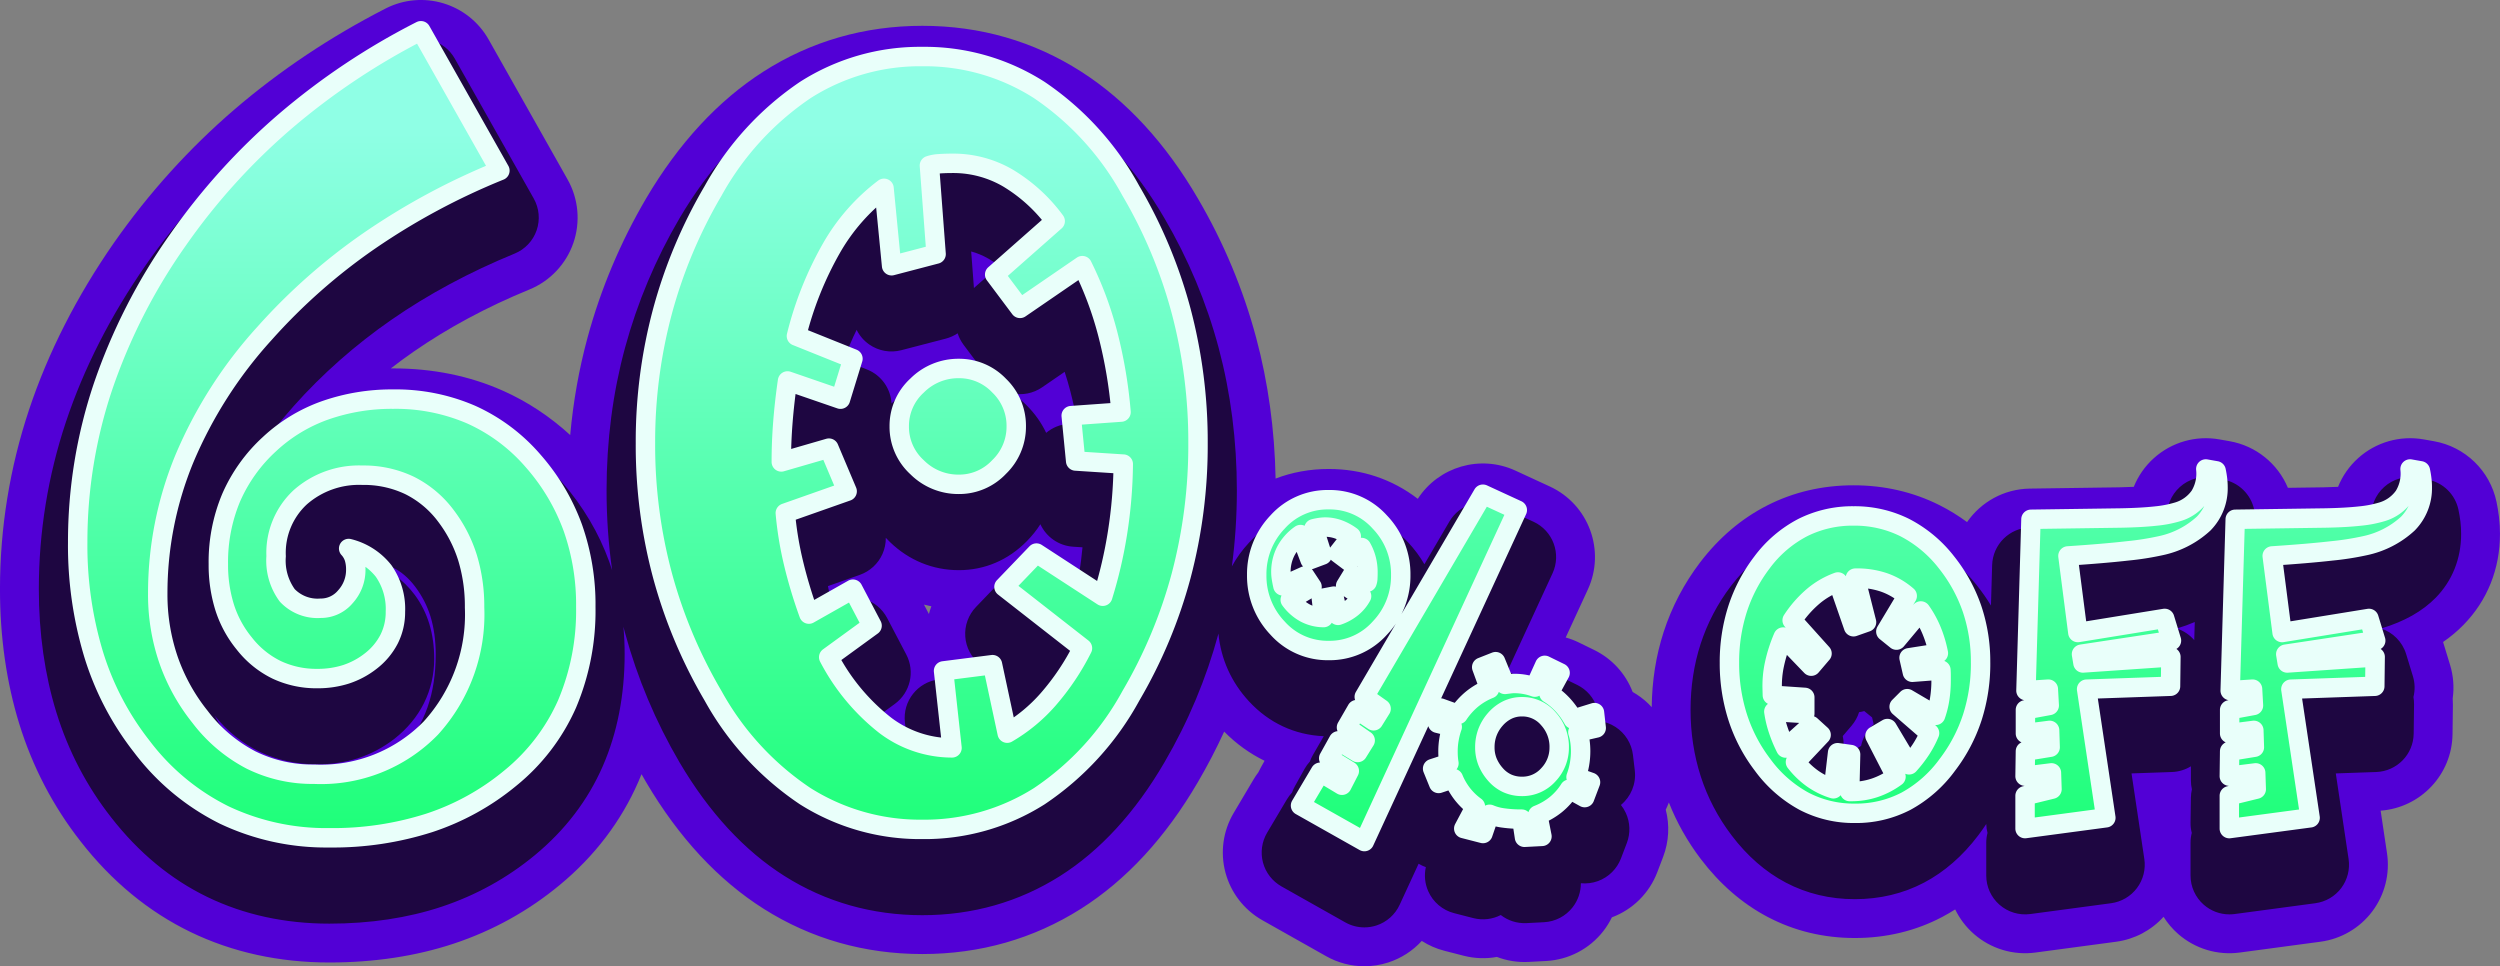 <svg xmlns="http://www.w3.org/2000/svg" xmlns:xlink="http://www.w3.org/1999/xlink" width="128.705" height="49.745" viewBox="0 0 128.705 49.745"><rect x="0" y="0" width="128.705" height="49.745" fill="#808080" stroke="none"/><defs><style>.a{fill:#1b0043;}.a,.b,.c{stroke-linecap:round;stroke-linejoin:round;}.b{fill:#1e0641;}.c{stroke:#e9fffa;fill:url(#a);}.d,.e,.f{stroke:none;}.e{fill:#5200d6;}.f{fill:#1e0641;}</style><linearGradient id="a" x1="0.5" y1="0.118" x2="0.5" y2="1" gradientUnits="objectBoundingBox"><stop offset="0" stop-color="#8fffe5"/><stop offset="1" stop-color="#1dff78"/></linearGradient></defs><g transform="translate(4 1.582)"><g class="a" transform="translate(64.087 46.57)"><path class="d" d="M 3.061 0.4 L 1.171 -0.666 L -2.116 -2.519 L -3.897 -3.523 L -2.853 -5.282 L -1.835 -6.998 L -1.283 -7.929 L -0.929 -8.564 L 0.013 -10.253 C -1.458 -10.328 -2.765 -10.942 -3.784 -12.042 C -4.696 -13.026 -5.234 -14.223 -5.359 -15.533 C -5.983 -13.222 -6.918 -10.991 -8.141 -8.902 C -9.638 -6.329 -11.447 -4.359 -13.513 -3.053 C -15.63 -1.715 -18.015 -1.036 -20.601 -1.036 C -23.19 -1.036 -25.578 -1.714 -27.698 -3.052 C -29.764 -4.357 -31.582 -6.323 -33.098 -8.896 L -33.1 -8.898 L -33.101 -8.9 C -34.331 -10.999 -35.275 -13.241 -35.907 -15.563 C -35.936 -15.669 -35.964 -15.776 -35.992 -15.882 C -35.95 -15.423 -35.929 -14.954 -35.929 -14.477 C -35.929 -12.36 -36.309 -10.416 -37.058 -8.702 C -37.822 -6.951 -38.995 -5.414 -40.545 -4.132 C -41.966 -2.955 -43.584 -2.059 -45.355 -1.471 C -47.092 -0.894 -49.037 -0.601 -51.134 -0.601 C -53.416 -0.601 -55.525 -1.061 -57.404 -1.969 C -59.287 -2.879 -60.955 -4.259 -62.362 -6.068 C -63.623 -7.675 -64.573 -9.495 -65.185 -11.478 C -65.784 -13.418 -66.088 -15.553 -66.088 -17.822 C -66.088 -20.756 -65.618 -23.654 -64.692 -26.433 C -63.773 -29.19 -62.389 -31.907 -60.579 -34.51 L -60.577 -34.512 L -60.576 -34.515 C -58.885 -36.931 -56.908 -39.116 -54.7 -41.011 C -52.5 -42.898 -50.019 -44.554 -47.327 -45.932 L -45.618 -46.807 L -44.674 -45.135 L -40.608 -37.931 L -39.494 -35.957 L -41.592 -35.097 C -43.905 -34.149 -46.035 -33.006 -47.922 -31.698 C -49.798 -30.398 -51.497 -28.898 -52.973 -27.239 C -53.603 -26.529 -54.176 -25.807 -54.69 -25.074 C -53.873 -25.678 -52.975 -26.156 -52.009 -26.498 C -50.722 -26.955 -49.322 -27.186 -47.848 -27.186 C -46.091 -27.186 -44.465 -26.858 -43.014 -26.212 C -41.553 -25.562 -40.245 -24.581 -39.125 -23.297 C -38.064 -22.075 -37.257 -20.712 -36.725 -19.243 C -36.671 -19.096 -36.621 -18.947 -36.573 -18.796 C -36.764 -20.135 -36.86 -21.509 -36.86 -22.907 C -36.86 -25.453 -36.54 -27.925 -35.908 -30.253 C -35.275 -32.581 -34.331 -34.825 -33.1 -36.922 C -31.583 -39.493 -29.769 -41.463 -27.707 -42.78 C -25.585 -44.136 -23.194 -44.823 -20.601 -44.823 C -18.011 -44.823 -15.623 -44.136 -13.504 -42.78 C -11.442 -41.46 -9.637 -39.487 -8.139 -36.917 C -6.912 -34.822 -5.972 -32.576 -5.349 -30.246 C -4.727 -27.92 -4.411 -25.451 -4.411 -22.907 C -4.411 -21.579 -4.497 -20.272 -4.667 -18.996 C -4.429 -19.432 -4.133 -19.842 -3.781 -20.219 C -2.693 -21.389 -1.275 -22.008 0.319 -22.008 C 1.905 -22.008 3.321 -21.391 4.412 -20.223 C 4.737 -19.875 5.015 -19.5 5.243 -19.103 L 6.53 -21.301 L 7.446 -22.867 L 9.094 -22.107 L 10.862 -21.291 L 12.678 -20.453 L 11.841 -18.637 L 9.777 -14.162 L 10.011 -14.254 L 10.244 -13.688 L 10.468 -14.181 L 12.316 -13.279 L 13.109 -12.892 L 14.988 -11.975 L 14.644 -11.344 L 15.697 -11.67 L 15.981 -9.284 L 16.075 -8.492 L 16.288 -6.709 L 16.277 -6.707 L 16.395 -6.665 L 15.666 -4.752 L 15.364 -3.96 L 14.543 -1.804 L 13.38 -2.449 L 13.705 -0.796 L 11.403 -0.675 L 10.507 -0.628 L 9.606 -0.58 L 9.553 -0.426 L 9.063 -0.552 L 8.696 -0.532 L 8.678 -0.651 L 7.763 -0.886 L 6.772 -1.141 L 4.308 -1.774 L 4.93 -2.941 L 4.833 -2.908 L 4.717 -3.192 L 3.97 -1.571 L 3.061 0.4 Z M -57.035 -11.306 C -56.806 -10.877 -56.535 -10.466 -56.224 -10.076 L -56.22 -10.071 L -56.215 -10.065 C -55.623 -9.31 -54.967 -8.748 -54.266 -8.395 C -53.573 -8.046 -52.807 -7.876 -51.925 -7.876 C -49.963 -7.876 -48.468 -8.45 -47.356 -9.63 C -46.212 -10.844 -45.656 -12.426 -45.656 -14.466 C -45.656 -15.179 -45.746 -15.833 -45.923 -16.41 C -46.092 -16.962 -46.352 -17.468 -46.718 -17.956 C -47.063 -18.409 -47.443 -18.732 -47.879 -18.946 C -48.245 -19.125 -48.653 -19.228 -49.12 -19.259 C -48.119 -18.89 -47.32 -18.309 -46.737 -17.529 C -46.071 -16.636 -45.733 -15.529 -45.733 -14.237 C -45.733 -13.423 -45.911 -12.652 -46.263 -11.947 C -46.608 -11.256 -47.116 -10.642 -47.774 -10.123 L -47.782 -10.117 L -47.79 -10.111 C -48.367 -9.666 -48.998 -9.331 -49.665 -9.115 C -50.311 -8.907 -51.013 -8.801 -51.753 -8.801 C -52.813 -8.801 -53.805 -9.016 -54.699 -9.441 C -55.58 -9.859 -56.366 -10.486 -57.035 -11.306 Z M -22.719 -11.401 C -22.294 -10.845 -21.853 -10.394 -21.4 -10.052 L -21.501 -10.972 L -21.635 -12.194 L -22.02 -11.913 L -22.719 -11.401 Z M -23.374 -18.162 L -22.415 -16.334 L -21.43 -14.456 L -20.696 -13.056 L -19.766 -13.174 L -17.246 -13.495 L -17.084 -13.516 L -17.632 -13.946 L -19.372 -15.31 L -17.84 -16.905 L -16.168 -18.646 L -15.022 -19.84 L -13.635 -18.937 L -12.589 -18.256 C -12.569 -18.369 -12.55 -18.483 -12.532 -18.598 C -12.459 -19.046 -12.401 -19.505 -12.358 -19.975 L -12.841 -20.006 L -14.535 -20.117 L -14.623 -21.016 C -14.798 -20.761 -15 -20.517 -15.227 -20.288 C -16.188 -19.314 -17.397 -18.799 -18.723 -18.799 C -20.032 -18.799 -21.233 -19.277 -22.201 -20.182 L -21.814 -19.265 L -23.819 -18.558 L -25.463 -17.978 C -25.415 -17.722 -25.36 -17.466 -25.299 -17.21 C -25.289 -17.17 -25.279 -17.13 -25.27 -17.09 L -25.171 -17.146 L -23.374 -18.162 Z M -15.468 -27.506 C -15.389 -27.436 -15.311 -27.363 -15.236 -27.287 C -14.913 -26.964 -14.641 -26.613 -14.423 -26.237 L -13.082 -26.333 L -12.628 -26.366 C -12.727 -26.932 -12.846 -27.483 -12.985 -28.014 C -13.073 -28.352 -13.17 -28.683 -13.276 -29.009 L -14.442 -28.209 L -15.468 -27.506 Z M -24.645 -29.61 L -23.441 -29.126 L -21.733 -28.441 L -22.009 -27.544 C -21.076 -28.337 -19.946 -28.755 -18.723 -28.755 C -18.127 -28.755 -17.554 -28.652 -17.017 -28.45 L -17.173 -28.659 L -18.479 -30.399 L -18.829 -30.866 L -19.399 -30.718 L -21.69 -30.122 L -23.956 -29.533 L -24.094 -30.948 C -24.291 -30.529 -24.475 -30.082 -24.645 -29.61 Z M -18.089 -35.206 L -17.947 -33.324 L -16.651 -34.468 C -16.832 -34.607 -17.014 -34.73 -17.199 -34.835 C -17.488 -35.001 -17.783 -35.124 -18.089 -35.206 Z M 44.686 -0.792 L 44.686 -3.078 L 44.686 -3.51 L 44.652 -3.505 L 44.686 -5.79 L 44.686 -6.335 L 44.694 -6.337 L 44.705 -7.073 L 44.705 -7.973 L 44.705 -8.043 L 44.67 -8.04 L 44.682 -8.441 L 43.728 -8.407 L 41.648 -8.335 L 42.307 -3.93 L 42.607 -1.921 L 40.594 -1.652 L 36.434 -1.095 L 34.169 -0.792 L 34.169 -3.078 L 34.169 -3.51 L 34.136 -3.505 L 34.168 -5.726 C 34.038 -5.528 33.9 -5.334 33.755 -5.143 C 32.953 -4.083 32.015 -3.265 30.969 -2.714 C 29.893 -2.148 28.694 -1.861 27.402 -1.861 C 26.123 -1.861 24.928 -2.147 23.852 -2.713 C 22.805 -3.264 21.865 -4.082 21.061 -5.144 C 20.354 -6.075 19.818 -7.102 19.467 -8.194 C 19.122 -9.269 18.946 -10.418 18.946 -11.609 C 18.946 -12.802 19.121 -13.943 19.464 -15.001 C 19.812 -16.073 20.337 -17.075 21.024 -17.98 L 21.026 -17.983 L 21.028 -17.985 C 21.819 -19.021 22.754 -19.818 23.807 -20.352 C 24.873 -20.894 26.06 -21.168 27.336 -21.168 C 28.608 -21.168 29.797 -20.895 30.869 -20.356 C 31.919 -19.828 32.863 -19.046 33.676 -18.031 L 33.679 -18.027 L 33.681 -18.024 C 33.948 -17.688 34.192 -17.339 34.412 -16.978 L 34.472 -19.056 L 34.527 -20.971 L 36.442 -20.998 L 41.06 -21.064 C 41.7 -21.076 42.239 -21.106 42.661 -21.155 C 43.154 -21.212 43.348 -21.269 43.387 -21.282 C 43.426 -21.295 43.457 -21.308 43.48 -21.318 C 43.482 -21.35 43.482 -21.396 43.478 -21.456 L 43.304 -24.008 L 45.823 -23.562 L 46.355 -23.467 L 47.685 -23.232 L 47.963 -21.91 C 48.007 -21.7 48.041 -21.496 48.064 -21.301 C 48.075 -21.206 48.083 -21.11 48.09 -21.015 L 51.577 -21.064 C 52.217 -21.076 52.755 -21.106 53.178 -21.155 C 53.672 -21.212 53.866 -21.269 53.904 -21.282 C 53.943 -21.295 53.973 -21.308 53.996 -21.318 C 53.998 -21.35 53.999 -21.395 53.995 -21.456 L 53.821 -24.008 L 56.339 -23.562 L 56.871 -23.467 L 58.201 -23.232 L 58.479 -21.91 C 58.523 -21.7 58.557 -21.496 58.58 -21.301 C 58.605 -21.09 58.617 -20.877 58.617 -20.668 C 58.617 -19.395 58.166 -18.26 57.314 -17.385 C 56.791 -16.85 56.116 -16.412 55.297 -16.077 L 55.785 -14.481 L 55.92 -14.039 L 56.22 -14.059 L 56.208 -13.097 L 56.812 -11.123 L 56.182 -11.028 L 56.174 -10.381 L 56.15 -8.474 L 54.244 -8.407 L 52.164 -8.335 L 52.823 -3.93 L 53.124 -1.921 L 51.11 -1.652 L 46.951 -1.095 L 44.686 -0.792 Z M 26.828 -9.546 L 26.945 -9.438 L 28.271 -10.764 L 28.372 -10.865 L 28.292 -11.217 L 28.283 -11.225 L 27.891 -11.542 L 27.872 -11.536 L 27.235 -10.789 L 26.828 -10.312 L 26.828 -9.831 L 26.828 -9.546 Z"/><path class="e" d="M 2.154 -2.408 L 10.024 -19.475 L 8.256 -20.291 L 2.147 -9.853 L 3.015 -9.24 L 2.628 -8.618 L 1.761 -9.193 L 1.233 -8.278 L 2.194 -7.609 L 1.808 -6.986 L 0.818 -7.59 L 0.318 -6.694 L 1.374 -6.043 L 0.997 -5.308 L -0.115 -5.978 L -1.133 -4.261 L 2.154 -2.408 M -51.134 -2.601 C -49.243 -2.601 -47.526 -2.857 -45.985 -3.369 C -44.444 -3.881 -43.056 -4.649 -41.82 -5.673 C -40.508 -6.758 -39.531 -8.035 -38.89 -9.502 C -38.25 -10.97 -37.929 -12.628 -37.929 -14.477 C -37.929 -15.957 -38.155 -17.318 -38.605 -18.562 C -39.056 -19.805 -39.731 -20.945 -40.632 -21.983 C -41.564 -23.05 -42.629 -23.851 -43.828 -24.385 C -45.026 -24.919 -46.366 -25.186 -47.847 -25.186 C -49.1 -25.186 -50.264 -24.995 -51.341 -24.613 C -52.417 -24.231 -53.375 -23.651 -54.215 -22.872 C -55.086 -22.063 -55.742 -21.147 -56.185 -20.124 C -56.628 -19.101 -56.849 -17.955 -56.849 -16.688 C -56.849 -15.894 -56.742 -15.157 -56.528 -14.477 C -56.314 -13.798 -55.977 -13.176 -55.518 -12.611 C -55.028 -12 -54.47 -11.545 -53.842 -11.248 C -53.214 -10.95 -52.518 -10.801 -51.753 -10.801 C -51.22 -10.801 -50.729 -10.874 -50.28 -11.019 C -49.83 -11.164 -49.408 -11.389 -49.012 -11.694 C -48.586 -12.03 -48.266 -12.412 -48.053 -12.84 C -47.84 -13.267 -47.733 -13.733 -47.733 -14.237 C -47.733 -15.092 -47.935 -15.791 -48.34 -16.333 C -48.745 -16.875 -49.344 -17.26 -50.138 -17.49 C -50.001 -17.337 -49.905 -17.173 -49.852 -16.997 C -49.798 -16.821 -49.772 -16.627 -49.772 -16.413 C -49.772 -15.878 -49.947 -15.413 -50.298 -15.016 C -50.65 -14.619 -51.077 -14.42 -51.581 -14.42 C -52.345 -14.42 -52.917 -14.642 -53.299 -15.084 C -53.681 -15.527 -53.872 -16.199 -53.872 -17.1 C -53.872 -18.368 -53.456 -19.379 -52.623 -20.135 C -51.791 -20.891 -50.726 -21.269 -49.428 -21.269 C -48.527 -21.269 -47.718 -21.093 -47 -20.742 C -46.282 -20.391 -45.656 -19.864 -45.122 -19.162 C -44.618 -18.49 -44.247 -17.768 -44.011 -16.997 C -43.774 -16.226 -43.656 -15.382 -43.656 -14.466 C -43.656 -11.916 -44.404 -9.847 -45.901 -8.258 C -47.397 -6.67 -49.405 -5.876 -51.925 -5.876 C -53.116 -5.876 -54.196 -6.12 -55.166 -6.609 C -56.136 -7.097 -57.01 -7.838 -57.789 -8.83 C -58.506 -9.731 -59.048 -10.712 -59.415 -11.772 C -59.781 -12.833 -59.965 -13.967 -59.965 -15.172 C -59.965 -17.569 -59.506 -19.886 -58.59 -22.122 C -57.674 -24.358 -56.3 -26.507 -54.467 -28.568 C -52.879 -30.354 -51.077 -31.945 -49.062 -33.342 C -47.046 -34.739 -44.809 -35.941 -42.35 -36.948 L -46.416 -44.152 C -48.98 -42.839 -51.307 -41.286 -53.398 -39.492 C -55.488 -37.699 -57.335 -35.658 -58.937 -33.368 C -60.646 -30.911 -61.932 -28.388 -62.794 -25.801 C -63.657 -23.214 -64.088 -20.554 -64.088 -17.822 C -64.088 -15.743 -63.816 -13.825 -63.274 -12.068 C -62.731 -10.31 -61.902 -8.721 -60.786 -7.3 C -59.564 -5.726 -58.146 -4.549 -56.533 -3.77 C -54.921 -2.99 -53.121 -2.601 -51.134 -2.601 M 10.402 -2.625 L 11.298 -2.672 L 11.081 -3.776 C 11.433 -3.914 11.744 -4.093 12.015 -4.313 C 12.285 -4.533 12.518 -4.797 12.712 -5.106 L 13.495 -4.672 L 13.797 -5.464 L 13.052 -5.728 C 13.134 -5.954 13.193 -6.178 13.231 -6.398 C 13.269 -6.618 13.288 -6.838 13.288 -7.058 C 13.288 -7.228 13.277 -7.394 13.255 -7.558 C 13.233 -7.721 13.197 -7.882 13.146 -8.039 L 14.09 -8.256 L 13.995 -9.048 L 12.901 -8.709 C 12.738 -8.998 12.552 -9.252 12.345 -9.472 C 12.137 -9.693 11.908 -9.881 11.656 -10.038 L 12.231 -11.095 L 11.439 -11.481 L 10.93 -10.359 C 10.76 -10.422 10.586 -10.469 10.406 -10.501 C 10.227 -10.532 10.05 -10.548 9.874 -10.548 C 9.811 -10.548 9.74 -10.543 9.661 -10.534 C 9.583 -10.524 9.493 -10.513 9.392 -10.501 L 8.911 -11.67 L 8.195 -11.387 L 8.6 -10.274 C 8.273 -10.142 7.975 -9.966 7.704 -9.746 C 7.434 -9.526 7.195 -9.262 6.987 -8.954 L 6.073 -9.284 L 5.922 -8.501 L 6.676 -8.312 C 6.607 -8.117 6.554 -7.913 6.516 -7.699 C 6.478 -7.486 6.459 -7.272 6.459 -7.058 C 6.459 -6.913 6.464 -6.791 6.473 -6.69 C 6.483 -6.59 6.494 -6.505 6.506 -6.435 L 5.667 -6.162 L 5.978 -5.398 L 6.742 -5.653 C 6.868 -5.351 7.025 -5.08 7.214 -4.841 C 7.402 -4.603 7.622 -4.392 7.874 -4.21 L 7.27 -3.078 L 8.261 -2.823 L 8.6 -3.813 C 8.795 -3.725 9.033 -3.661 9.312 -3.62 C 9.592 -3.579 9.908 -3.559 10.26 -3.559 L 10.402 -2.625 M 10.26 -9.35 C 10.807 -9.35 11.265 -9.141 11.633 -8.723 C 12 -8.305 12.184 -7.819 12.184 -7.265 C 12.184 -6.725 11.999 -6.253 11.628 -5.851 C 11.257 -5.448 10.801 -5.247 10.26 -5.247 C 9.996 -5.247 9.749 -5.297 9.52 -5.398 C 9.29 -5.499 9.081 -5.656 8.893 -5.87 C 8.723 -6.064 8.591 -6.277 8.496 -6.506 C 8.402 -6.736 8.355 -6.989 8.355 -7.265 C 8.355 -7.542 8.401 -7.8 8.492 -8.039 C 8.583 -8.278 8.717 -8.498 8.893 -8.699 C 9.081 -8.913 9.29 -9.075 9.52 -9.185 C 9.749 -9.295 9.996 -9.35 10.26 -9.35 M -20.601 -3.036 C -18.389 -3.036 -16.382 -3.605 -14.582 -4.743 C -12.781 -5.882 -11.21 -7.604 -9.867 -9.912 C -8.723 -11.867 -7.861 -13.926 -7.281 -16.088 C -6.701 -18.25 -6.411 -20.523 -6.411 -22.907 C -6.411 -25.288 -6.701 -27.562 -7.281 -29.729 C -7.861 -31.896 -8.723 -33.956 -9.867 -35.91 C -11.21 -38.214 -12.781 -39.943 -14.582 -41.095 C -16.382 -42.247 -18.389 -42.823 -20.601 -42.823 C -22.817 -42.823 -24.827 -42.247 -26.63 -41.095 C -28.434 -39.943 -30.015 -38.214 -31.375 -35.91 C -32.522 -33.956 -33.389 -31.896 -33.977 -29.729 C -34.566 -27.562 -34.86 -25.288 -34.86 -22.907 C -34.86 -20.523 -34.566 -18.25 -33.977 -16.088 C -33.389 -13.926 -32.522 -11.867 -31.375 -9.912 C -30.015 -7.604 -28.434 -5.882 -26.63 -4.743 C -24.827 -3.605 -22.817 -3.036 -20.601 -3.036 M -19.078 -7.228 C -20.315 -7.228 -21.464 -7.617 -22.525 -8.396 C -23.587 -9.175 -24.552 -10.343 -25.423 -11.901 L -23.201 -13.527 L -24.186 -15.405 L -26.454 -14.122 C -26.774 -15.008 -27.038 -15.882 -27.244 -16.745 C -27.45 -17.608 -27.591 -18.467 -27.668 -19.322 L -24.484 -20.444 L -25.423 -22.666 L -27.874 -21.956 C -27.874 -22.613 -27.847 -23.288 -27.794 -23.983 C -27.74 -24.678 -27.66 -25.392 -27.553 -26.125 L -24.827 -25.186 L -24.186 -27.27 L -27.095 -28.438 C -26.637 -30.195 -26.034 -31.706 -25.285 -32.974 C -24.537 -34.241 -23.636 -35.264 -22.583 -36.043 L -22.193 -32.058 L -19.903 -32.653 L -20.246 -37.211 C -20.124 -37.257 -19.956 -37.288 -19.742 -37.303 C -19.528 -37.318 -19.292 -37.326 -19.032 -37.326 C -18.024 -37.326 -17.081 -37.074 -16.203 -36.57 C -15.325 -36.066 -14.512 -35.325 -13.764 -34.348 L -16.879 -31.599 L -15.573 -29.859 L -12.367 -32.058 C -11.817 -30.958 -11.378 -29.778 -11.05 -28.519 C -10.721 -27.259 -10.496 -25.926 -10.374 -24.522 L -12.939 -24.338 L -12.71 -22.002 L -10.259 -21.842 C -10.275 -20.605 -10.374 -19.417 -10.557 -18.28 C -10.74 -17.142 -10.992 -16.062 -11.313 -15.039 L -14.726 -17.26 L -16.398 -15.52 L -12.367 -12.359 C -12.901 -11.32 -13.493 -10.438 -14.142 -9.713 C -14.791 -8.988 -15.489 -8.411 -16.238 -7.984 L -16.994 -11.511 L -19.513 -11.19 L -19.078 -7.228 M 46.686 -3.078 L 50.845 -3.634 L 49.855 -10.255 L 54.174 -10.406 L 54.193 -11.915 L 49.666 -11.604 L 49.591 -12.057 L 54.222 -12.755 L 53.873 -13.896 L 49.402 -13.17 L 48.893 -17.112 C 50.131 -17.194 51.15 -17.28 51.949 -17.372 C 52.747 -17.463 53.319 -17.552 53.665 -17.64 C 54.652 -17.898 55.391 -18.279 55.882 -18.782 C 56.372 -19.285 56.617 -19.913 56.617 -20.668 C 56.617 -20.8 56.609 -20.934 56.594 -21.069 C 56.578 -21.204 56.554 -21.347 56.522 -21.498 L 55.99 -21.592 C 56.028 -21.039 55.926 -20.577 55.684 -20.206 C 55.442 -19.835 55.06 -19.561 54.538 -19.385 C 54.274 -19.297 53.897 -19.225 53.407 -19.168 C 52.917 -19.112 52.317 -19.077 51.607 -19.065 L 46.987 -18.999 L 46.733 -10.18 L 47.883 -10.255 L 47.931 -9.416 L 46.705 -9.19 L 46.705 -7.973 L 47.95 -8.133 L 47.978 -7.265 L 46.705 -7.058 L 46.686 -5.775 L 48.044 -5.945 L 48.072 -5.106 L 46.686 -4.766 L 46.686 -3.078 M 36.169 -3.078 L 40.329 -3.634 L 39.338 -10.255 L 43.658 -10.406 L 43.677 -11.915 L 39.15 -11.604 L 39.074 -12.057 L 43.705 -12.755 L 43.356 -13.896 L 38.886 -13.17 L 38.376 -17.112 C 39.615 -17.194 40.634 -17.28 41.432 -17.372 C 42.231 -17.463 42.803 -17.552 43.149 -17.64 C 44.136 -17.898 44.875 -18.279 45.365 -18.782 C 45.856 -19.285 46.101 -19.913 46.101 -20.668 C 46.101 -20.8 46.093 -20.934 46.077 -21.069 C 46.061 -21.204 46.038 -21.347 46.006 -21.498 L 45.474 -21.592 C 45.511 -21.039 45.409 -20.577 45.167 -20.206 C 44.925 -19.835 44.544 -19.561 44.022 -19.385 C 43.758 -19.297 43.381 -19.225 42.891 -19.168 C 42.401 -19.112 41.8 -19.077 41.09 -19.065 L 36.471 -18.999 L 36.216 -10.18 L 37.367 -10.255 L 37.414 -9.416 L 36.188 -9.19 L 36.188 -7.973 L 37.433 -8.133 L 37.461 -7.265 L 36.188 -7.058 L 36.169 -5.775 L 37.527 -5.945 L 37.556 -5.106 L 36.169 -4.766 L 36.169 -3.078 M 27.402 -3.861 C 28.37 -3.861 29.248 -4.068 30.037 -4.483 C 30.825 -4.899 31.534 -5.522 32.162 -6.352 C 32.74 -7.113 33.17 -7.931 33.453 -8.806 C 33.736 -9.68 33.877 -10.615 33.877 -11.609 C 33.877 -12.597 33.73 -13.521 33.434 -14.383 C 33.139 -15.245 32.699 -16.044 32.115 -16.781 C 31.48 -17.573 30.765 -18.17 29.971 -18.569 C 29.176 -18.969 28.298 -19.168 27.336 -19.168 C 26.374 -19.168 25.499 -18.969 24.712 -18.569 C 23.926 -18.17 23.227 -17.57 22.617 -16.771 C 22.063 -16.041 21.646 -15.245 21.366 -14.383 C 21.086 -13.521 20.946 -12.597 20.946 -11.609 C 20.946 -10.621 21.088 -9.687 21.371 -8.806 C 21.654 -7.925 22.082 -7.107 22.655 -6.352 C 23.284 -5.522 23.993 -4.899 24.783 -4.483 C 25.573 -4.068 26.446 -3.861 27.402 -3.861 M 26.516 -6.983 L 26.299 -5.124 C 25.915 -5.244 25.562 -5.417 25.238 -5.643 C 24.914 -5.87 24.617 -6.156 24.347 -6.501 L 25.667 -7.897 L 25.139 -8.378 L 23.847 -7.218 C 23.689 -7.533 23.559 -7.847 23.455 -8.161 C 23.351 -8.476 23.278 -8.787 23.234 -9.095 L 24.828 -9.001 L 24.828 -9.831 L 23.158 -9.944 L 23.149 -10.302 C 23.136 -10.706 23.177 -11.128 23.271 -11.568 C 23.366 -12.009 23.513 -12.466 23.715 -12.938 L 25.158 -11.436 L 25.714 -12.088 L 24.177 -13.798 C 24.497 -14.283 24.853 -14.691 25.243 -15.022 C 25.632 -15.352 26.063 -15.603 26.535 -15.773 L 27.336 -13.467 L 28.006 -13.704 L 27.431 -15.971 C 27.965 -15.977 28.452 -15.905 28.893 -15.754 C 29.333 -15.603 29.735 -15.369 30.1 -15.054 L 28.996 -13.221 L 29.543 -12.777 L 30.798 -14.28 C 31.018 -13.971 31.203 -13.636 31.354 -13.273 C 31.505 -12.911 31.622 -12.522 31.703 -12.106 L 30.194 -11.87 L 30.364 -11.124 L 31.835 -11.237 C 31.842 -11.143 31.845 -11.053 31.845 -10.968 C 31.845 -10.883 31.845 -10.799 31.845 -10.717 C 31.845 -10.378 31.821 -10.057 31.774 -9.755 C 31.727 -9.454 31.656 -9.171 31.562 -8.907 L 30.1 -9.765 L 29.685 -9.35 L 31.251 -7.992 C 31.131 -7.702 30.983 -7.423 30.807 -7.152 C 30.631 -6.882 30.427 -6.618 30.194 -6.36 L 29.081 -8.227 L 28.44 -7.85 L 29.525 -5.747 C 29.16 -5.483 28.787 -5.289 28.407 -5.167 C 28.026 -5.044 27.638 -4.983 27.242 -4.983 L 27.138 -4.983 L 27.185 -6.888 L 26.516 -6.983 M 0.319 -12.245 C 1.357 -12.245 2.234 -12.631 2.951 -13.401 C 3.667 -14.171 4.026 -15.081 4.026 -16.131 C 4.026 -17.181 3.667 -18.09 2.951 -18.857 C 2.234 -19.624 1.357 -20.008 0.319 -20.008 C -0.725 -20.008 -1.603 -19.624 -2.317 -18.857 C -3.031 -18.09 -3.388 -17.181 -3.388 -16.131 C -3.388 -15.081 -3.031 -14.171 -2.317 -13.401 C -1.603 -12.631 -0.725 -12.245 0.319 -12.245 M 0.055 -13.943 C -0.297 -13.949 -0.616 -14.03 -0.902 -14.184 C -1.188 -14.338 -1.441 -14.563 -1.662 -14.858 L -0.539 -15.528 L -0.907 -16.084 L -2.039 -15.575 C -2.07 -15.713 -2.095 -15.842 -2.114 -15.962 C -2.133 -16.081 -2.143 -16.185 -2.143 -16.273 C -2.143 -16.675 -2.058 -17.04 -1.888 -17.367 C -1.718 -17.694 -1.467 -17.977 -1.133 -18.216 L -0.643 -16.924 L -0.011 -17.159 L -0.445 -18.518 C -0.319 -18.549 -0.207 -18.571 -0.11 -18.584 C -0.013 -18.596 0.068 -18.602 0.13 -18.602 C 0.363 -18.602 0.593 -18.562 0.819 -18.48 C 1.045 -18.398 1.265 -18.279 1.479 -18.121 L 0.8 -17.254 L 1.375 -16.82 L 2.007 -17.546 C 2.121 -17.345 2.204 -17.139 2.257 -16.928 C 2.311 -16.718 2.338 -16.499 2.338 -16.273 C 2.338 -16.153 2.334 -16.05 2.328 -15.962 C 2.322 -15.874 2.309 -15.808 2.29 -15.764 L 1.526 -16.131 L 1.187 -15.575 L 2.007 -15.047 C 1.882 -14.814 1.717 -14.614 1.512 -14.448 C 1.308 -14.281 1.071 -14.151 0.8 -14.056 L 0.583 -15.047 L -0.058 -14.924 L 0.055 -13.943 M -18.723 -20.799 C -17.929 -20.799 -17.238 -21.097 -16.65 -21.693 C -16.062 -22.288 -15.768 -22.983 -15.768 -23.777 C -15.768 -24.586 -16.062 -25.285 -16.65 -25.873 C -17.238 -26.461 -17.929 -26.755 -18.723 -26.755 C -19.548 -26.755 -20.265 -26.461 -20.876 -25.873 C -21.487 -25.285 -21.792 -24.586 -21.792 -23.777 C -21.792 -22.968 -21.487 -22.269 -20.876 -21.681 C -20.265 -21.093 -19.548 -20.799 -18.723 -20.799 M 2.154 1.592 C 1.472 1.592 0.795 1.418 0.189 1.076 L -3.098 -0.777 C -4.035 -1.306 -4.72 -2.19 -4.998 -3.229 C -5.276 -4.269 -5.123 -5.377 -4.573 -6.302 L -3.555 -8.019 C -3.478 -8.149 -3.393 -8.275 -3.302 -8.395 C -3.263 -8.478 -3.221 -8.561 -3.175 -8.643 L -2.984 -8.985 C -3.742 -9.354 -4.441 -9.856 -5.064 -10.487 C -5.47 -9.603 -5.92 -8.736 -6.415 -7.892 C -8.077 -5.038 -10.106 -2.841 -12.444 -1.362 C -14.886 0.181 -17.63 0.964 -20.601 0.964 C -23.574 0.964 -26.321 0.182 -28.765 -1.361 C -31.104 -2.837 -33.141 -5.03 -34.821 -7.88 C -34.823 -7.883 -34.825 -7.886 -34.826 -7.889 C -34.905 -8.024 -34.983 -8.159 -35.06 -8.295 C -35.113 -8.163 -35.168 -8.031 -35.225 -7.901 C -36.116 -5.861 -37.477 -4.074 -39.271 -2.591 C -40.881 -1.256 -42.717 -0.24 -44.724 0.427 C -46.665 1.072 -48.822 1.399 -51.134 1.399 C -53.72 1.399 -56.122 0.872 -58.274 -0.168 C -60.436 -1.214 -62.343 -2.785 -63.94 -4.839 C -65.35 -6.638 -66.412 -8.673 -67.096 -10.888 C -67.754 -13.02 -68.088 -15.352 -68.088 -17.822 C -68.088 -20.972 -67.583 -24.082 -66.589 -27.066 C -65.61 -30.003 -64.14 -32.892 -62.221 -35.652 C -62.219 -35.655 -62.216 -35.658 -62.214 -35.661 C -60.427 -38.215 -58.337 -40.525 -56.002 -42.529 C -53.682 -44.518 -51.071 -46.262 -48.239 -47.712 C -46.329 -48.69 -43.987 -47.987 -42.932 -46.118 L -38.867 -38.914 C -38.303 -37.914 -38.195 -36.721 -38.571 -35.637 C -38.948 -34.552 -39.771 -33.682 -40.834 -33.247 C -43.013 -32.354 -45.015 -31.279 -46.783 -30.054 C -47.187 -29.774 -47.582 -29.485 -47.967 -29.185 C -47.927 -29.186 -47.888 -29.186 -47.847 -29.186 C -45.809 -29.186 -43.909 -28.8 -42.2 -28.039 C -40.939 -27.478 -39.778 -26.712 -38.732 -25.755 C -38.576 -27.478 -38.277 -29.159 -37.838 -30.777 C -37.159 -33.276 -36.146 -35.684 -34.825 -37.934 C -34.824 -37.937 -34.822 -37.94 -34.82 -37.943 C -33.144 -40.783 -31.113 -42.977 -28.784 -44.466 C -26.335 -46.03 -23.582 -46.823 -20.601 -46.823 C -17.622 -46.823 -14.872 -46.03 -12.426 -44.464 C -10.094 -42.972 -8.07 -40.771 -6.411 -37.923 C -5.093 -35.672 -4.086 -33.263 -3.417 -30.763 C -2.799 -28.455 -2.463 -26.019 -2.417 -23.514 C -1.565 -23.841 -0.647 -24.008 0.319 -24.008 C 2.029 -24.008 3.591 -23.481 4.903 -22.472 C 5.98 -24.129 8.12 -24.759 9.932 -23.923 L 11.7 -23.107 C 13.706 -22.182 14.582 -19.806 13.657 -17.8 L 12.519 -15.333 C 12.75 -15.268 12.975 -15.183 13.194 -15.076 L 13.986 -14.689 C 14.898 -14.244 15.604 -13.471 15.965 -12.529 C 16.036 -12.489 16.105 -12.448 16.173 -12.403 C 16.461 -12.217 16.72 -11.996 16.947 -11.747 C 16.96 -13.101 17.167 -14.403 17.562 -15.619 C 17.979 -16.904 18.608 -18.105 19.43 -19.189 C 19.433 -19.192 19.436 -19.196 19.438 -19.199 C 20.413 -20.476 21.578 -21.464 22.901 -22.135 C 24.25 -22.821 25.743 -23.168 27.336 -23.168 C 28.923 -23.168 30.414 -22.823 31.767 -22.143 C 32.259 -21.896 32.731 -21.606 33.181 -21.274 C 33.893 -22.302 35.074 -22.979 36.414 -22.998 L 41.026 -23.064 C 41.315 -23.069 41.559 -23.078 41.764 -23.089 C 41.99 -23.648 42.341 -24.155 42.801 -24.568 C 43.717 -25.391 44.96 -25.746 46.172 -25.531 L 46.704 -25.437 C 48.061 -25.196 49.18 -24.279 49.698 -23.038 L 51.543 -23.064 C 51.811 -23.069 52.058 -23.077 52.281 -23.089 C 52.506 -23.648 52.858 -24.155 53.317 -24.568 C 54.233 -25.391 55.476 -25.746 56.688 -25.531 L 57.22 -25.437 C 58.828 -25.152 60.101 -23.919 60.437 -22.321 C 60.493 -22.053 60.537 -21.788 60.566 -21.534 C 60.6 -21.246 60.617 -20.954 60.617 -20.668 C 60.617 -18.863 59.97 -17.245 58.746 -15.989 C 58.429 -15.664 58.076 -15.368 57.687 -15.1 C 57.691 -15.088 57.694 -15.077 57.698 -15.066 L 58.047 -13.924 C 58.219 -13.36 58.263 -12.772 58.183 -12.201 C 58.191 -12.09 58.194 -11.978 58.193 -11.865 L 58.174 -10.356 C 58.148 -8.274 56.532 -6.57 54.473 -6.417 L 54.801 -4.226 C 54.96 -3.166 54.686 -2.087 54.042 -1.23 C 53.398 -0.374 52.438 0.188 51.375 0.33 L 47.216 0.887 C 46.073 1.04 44.919 0.692 44.051 -0.068 C 43.755 -0.327 43.502 -0.626 43.297 -0.953 C 42.664 -0.253 41.802 0.204 40.859 0.33 L 36.7 0.887 C 35.556 1.04 34.403 0.692 33.535 -0.068 C 33.127 -0.424 32.801 -0.856 32.57 -1.333 C 32.351 -1.194 32.128 -1.064 31.9 -0.944 C 30.535 -0.225 29.022 0.139 27.402 0.139 C 25.795 0.139 24.288 -0.225 22.922 -0.943 C 21.612 -1.631 20.45 -2.639 19.467 -3.936 C 18.786 -4.834 18.237 -5.807 17.83 -6.837 C 17.782 -6.711 17.728 -6.589 17.669 -6.469 C 17.876 -5.671 17.833 -4.822 17.535 -4.04 L 17.233 -3.248 C 16.824 -2.173 15.972 -1.327 14.896 -0.925 C 14.775 -0.675 14.626 -0.436 14.453 -0.213 C 13.74 0.701 12.666 1.261 11.508 1.322 L 10.612 1.369 C 10.038 1.4 9.484 1.307 8.976 1.113 C 8.423 1.214 7.842 1.199 7.264 1.051 L 6.274 0.796 C 5.856 0.689 5.463 0.516 5.109 0.288 C 4.645 0.796 4.052 1.182 3.384 1.398 C 2.982 1.528 2.567 1.592 2.154 1.592 Z M -20.519 -17.025 L -20.265 -16.542 C -20.23 -16.676 -20.187 -16.808 -20.138 -16.938 C -20.266 -16.963 -20.393 -16.993 -20.519 -17.025 Z"/></g><g class="b" transform="translate(64.087 46.57)"><path class="d" d="M 2.607 -1.004 L 1.662 -1.537 L -1.625 -3.39 L -2.515 -3.892 L -1.993 -4.772 L -0.975 -6.488 L -0.462 -7.353 L -0.46 -7.352 L -0.055 -8.077 L 0.451 -8.985 L 0.477 -8.969 L 0.821 -9.566 L 0.821 -9.566 L 0.879 -9.665 L 0.895 -9.693 L 1.427 -10.614 L 1.432 -10.611 L 1.977 -11.543 C 1.465 -11.345 0.911 -11.245 0.319 -11.245 C -1.01 -11.245 -2.143 -11.742 -3.051 -12.721 C -3.938 -13.679 -4.388 -14.826 -4.388 -16.131 C -4.388 -17.437 -3.937 -18.584 -3.049 -19.538 C -2.142 -20.513 -1.009 -21.008 0.319 -21.008 C 1.64 -21.008 2.771 -20.514 3.681 -19.54 C 4.441 -18.726 4.882 -17.773 4.996 -16.701 L 7.393 -20.796 L 7.851 -21.579 L 8.675 -21.199 L 10.443 -20.383 L 11.351 -19.964 L 10.932 -19.056 L 7.824 -12.316 L 7.827 -12.317 L 8.544 -12.6 L 9.461 -12.962 L 9.836 -12.05 L 10.045 -11.544 C 10.149 -11.539 10.253 -11.531 10.358 -11.518 L 10.529 -11.895 L 10.954 -12.831 L 11.878 -12.38 L 12.67 -11.993 L 13.61 -11.535 L 13.11 -10.616 L 12.936 -10.297 C 12.982 -10.252 13.028 -10.206 13.072 -10.159 C 13.155 -10.071 13.235 -9.979 13.312 -9.883 L 13.699 -10.003 L 14.846 -10.359 L 14.988 -9.166 L 15.082 -8.374 L 15.189 -7.482 L 14.314 -7.281 L 14.283 -7.274 C 14.286 -7.202 14.288 -7.13 14.288 -7.058 C 14.288 -6.829 14.271 -6.598 14.239 -6.368 L 15.096 -6.065 L 14.732 -5.108 L 14.43 -4.316 L 14.019 -3.238 L 13.011 -3.797 L 12.962 -3.824 C 12.861 -3.723 12.756 -3.627 12.646 -3.538 C 12.508 -3.426 12.362 -3.322 12.208 -3.226 L 12.279 -2.865 L 12.501 -1.734 L 11.35 -1.674 L 10.454 -1.626 L 9.549 -1.579 L 9.413 -2.475 L 9.394 -2.602 C 9.344 -2.607 9.296 -2.613 9.248 -2.619 L 9.207 -2.499 L 8.907 -1.624 L 8.012 -1.855 L 7.021 -2.109 L 5.789 -2.426 L 6.388 -3.548 L 6.624 -3.992 C 6.556 -4.066 6.491 -4.143 6.429 -4.222 C 6.373 -4.293 6.319 -4.365 6.268 -4.44 L 5.406 -4.153 L 5.052 -5.021 L 4.774 -5.703 L 3.062 -1.989 L 2.607 -1.004 Z M 9.645 -6.528 C 9.736 -6.425 9.827 -6.355 9.921 -6.314 C 10.024 -6.269 10.135 -6.247 10.26 -6.247 C 10.522 -6.247 10.711 -6.331 10.893 -6.528 C 11.094 -6.747 11.184 -6.975 11.184 -7.265 C 11.184 -7.574 11.088 -7.828 10.882 -8.062 C 10.704 -8.264 10.518 -8.35 10.26 -8.35 C 10.145 -8.35 10.047 -8.329 9.952 -8.283 C 9.844 -8.231 9.742 -8.151 9.642 -8.037 C 9.547 -7.928 9.475 -7.811 9.426 -7.682 C 9.378 -7.557 9.355 -7.421 9.355 -7.265 C 9.355 -7.119 9.377 -6.995 9.421 -6.886 C 9.474 -6.758 9.547 -6.641 9.645 -6.528 Z M 7.247 -11.066 L 6.948 -10.416 C 6.989 -10.452 7.031 -10.487 7.073 -10.522 C 7.168 -10.599 7.265 -10.672 7.366 -10.741 L 7.255 -11.045 L 7.247 -11.066 Z M -51.134 -1.601 C -53.264 -1.601 -55.227 -2.028 -56.969 -2.87 C -58.713 -3.713 -60.262 -4.996 -61.574 -6.685 C -62.76 -8.195 -63.653 -9.907 -64.229 -11.773 C -64.799 -13.618 -65.088 -15.653 -65.088 -17.822 C -65.088 -20.649 -64.635 -23.44 -63.743 -26.117 C -62.855 -28.783 -61.514 -31.415 -59.758 -33.939 C -58.114 -36.289 -56.193 -38.412 -54.049 -40.252 C -51.908 -42.088 -49.493 -43.7 -46.872 -45.042 L -46.017 -45.48 L -45.545 -44.643 L -41.479 -37.44 L -40.922 -36.452 L -41.971 -36.023 C -44.351 -35.047 -46.545 -33.869 -48.492 -32.52 C -50.433 -31.175 -52.192 -29.621 -53.72 -27.903 C -55.469 -25.937 -56.796 -23.864 -57.665 -21.743 C -58.527 -19.638 -58.965 -17.427 -58.965 -15.172 C -58.965 -14.084 -58.798 -13.05 -58.47 -12.099 C -58.142 -11.151 -57.65 -10.261 -57.006 -9.453 L -57.004 -9.45 L -57.002 -9.447 C -56.318 -8.576 -55.549 -7.922 -54.716 -7.502 C -53.892 -7.087 -52.953 -6.876 -51.925 -6.876 C -49.672 -6.876 -47.94 -7.553 -46.628 -8.944 C -45.301 -10.353 -44.656 -12.159 -44.656 -14.466 C -44.656 -15.278 -44.76 -16.031 -44.967 -16.704 C -45.168 -17.359 -45.489 -17.983 -45.92 -18.559 C -46.362 -19.14 -46.859 -19.56 -47.44 -19.844 C -48.016 -20.126 -48.685 -20.269 -49.428 -20.269 C -50.478 -20.269 -51.303 -19.983 -51.951 -19.395 C -52.044 -19.31 -52.13 -19.221 -52.209 -19.128 L -49.861 -18.45 C -48.856 -18.161 -48.075 -17.649 -47.539 -16.931 C -47.004 -16.215 -46.733 -15.308 -46.733 -14.237 C -46.733 -13.579 -46.876 -12.959 -47.158 -12.393 C -47.436 -11.835 -47.852 -11.335 -48.393 -10.909 L -48.397 -10.906 L -48.401 -10.903 C -48.887 -10.528 -49.415 -10.247 -49.972 -10.067 C -50.519 -9.891 -51.118 -9.801 -51.753 -9.801 C -52.664 -9.801 -53.511 -9.984 -54.271 -10.344 C -55.032 -10.706 -55.714 -11.257 -56.297 -11.983 C -56.832 -12.643 -57.231 -13.381 -57.482 -14.177 C -57.726 -14.95 -57.849 -15.795 -57.849 -16.688 C -57.849 -18.087 -57.598 -19.376 -57.103 -20.521 C -56.607 -21.667 -55.864 -22.704 -54.896 -23.605 C -53.959 -24.474 -52.875 -25.13 -51.675 -25.556 C -50.496 -25.974 -49.208 -26.186 -47.848 -26.186 C -46.232 -26.186 -44.743 -25.887 -43.421 -25.299 C -42.094 -24.708 -40.902 -23.813 -39.879 -22.64 C -38.9 -21.513 -38.155 -20.256 -37.665 -18.902 C -37.177 -17.555 -36.929 -16.067 -36.929 -14.477 C -36.929 -12.498 -37.281 -10.69 -37.974 -9.102 C -38.675 -7.497 -39.755 -6.084 -41.183 -4.902 C -42.508 -3.804 -44.018 -2.969 -45.67 -2.42 C -47.306 -1.876 -49.144 -1.601 -51.134 -1.601 Z M -52.53 -18.652 C -52.759 -18.214 -52.872 -17.701 -52.872 -17.1 C -52.872 -16.459 -52.758 -15.988 -52.542 -15.737 C -52.474 -15.659 -52.268 -15.42 -51.581 -15.42 C -51.364 -15.42 -51.21 -15.495 -51.047 -15.678 C -50.859 -15.891 -50.772 -16.124 -50.772 -16.413 C -50.772 -16.527 -50.784 -16.626 -50.808 -16.706 C -50.819 -16.74 -50.843 -16.778 -50.881 -16.821 L -52.53 -18.652 Z M 45.686 -1.935 L 45.686 -3.078 L 45.686 -4.642 L 45.669 -4.64 L 45.686 -5.79 L 45.705 -7.066 L 45.705 -7.973 L 45.705 -9.11 L 45.701 -9.11 L 45.705 -9.215 L 45.705 -10.022 L 45.728 -10.026 L 45.733 -10.209 L 45.957 -17.962 C 45.346 -17.39 44.487 -16.956 43.401 -16.673 L 43.398 -16.672 L 43.395 -16.671 C 43.002 -16.571 42.397 -16.475 41.546 -16.378 C 40.977 -16.313 40.293 -16.25 39.504 -16.19 L 39.745 -14.322 L 43.196 -14.883 L 44.057 -15.023 L 44.313 -14.188 L 44.662 -13.047 L 44.68 -12.987 L 44.69 -12.987 L 44.69 -12.954 L 45 -11.939 L 44.677 -11.89 L 44.658 -10.394 L 44.646 -9.44 L 43.693 -9.407 L 40.493 -9.295 L 41.318 -3.782 L 41.468 -2.778 L 40.461 -2.643 L 36.302 -2.087 L 35.169 -1.935 L 35.169 -3.078 L 35.169 -4.642 L 35.152 -4.64 L 35.169 -5.79 L 35.188 -7.066 L 35.188 -7.973 L 35.188 -9.11 L 35.185 -9.11 L 35.188 -9.214 L 35.188 -10.022 L 35.212 -10.026 L 35.217 -10.209 L 35.471 -19.027 L 35.499 -19.985 L 36.457 -19.999 L 41.076 -20.065 C 41.747 -20.076 42.32 -20.109 42.776 -20.162 C 43.298 -20.222 43.57 -20.289 43.706 -20.334 C 44.008 -20.436 44.213 -20.573 44.33 -20.752 C 44.449 -20.935 44.498 -21.195 44.476 -21.524 L 44.389 -22.8 L 45.648 -22.577 L 46.18 -22.483 L 46.845 -22.365 L 46.984 -21.704 C 47.022 -21.524 47.051 -21.35 47.07 -21.185 C 47.091 -21.012 47.101 -20.838 47.101 -20.668 C 47.101 -20.437 47.083 -20.214 47.048 -20 L 51.592 -20.065 C 52.264 -20.076 52.837 -20.109 53.292 -20.162 C 53.815 -20.222 54.086 -20.289 54.222 -20.334 C 54.524 -20.436 54.729 -20.573 54.846 -20.752 C 54.966 -20.935 55.015 -21.195 54.992 -21.524 L 54.905 -22.8 L 56.165 -22.577 L 56.697 -22.483 L 57.362 -22.365 L 57.501 -21.704 C 57.539 -21.524 57.568 -21.35 57.587 -21.185 C 57.607 -21.012 57.617 -20.838 57.617 -20.668 C 57.617 -19.647 57.274 -18.778 56.598 -18.084 C 55.981 -17.451 55.079 -16.976 53.918 -16.673 L 53.915 -16.672 L 53.912 -16.671 C 53.518 -16.571 52.913 -16.475 52.062 -16.378 C 51.493 -16.313 50.809 -16.25 50.02 -16.19 L 50.261 -14.322 L 53.712 -14.883 L 54.574 -15.023 L 54.829 -14.188 L 55.178 -13.047 L 55.196 -12.987 L 55.207 -12.987 L 55.206 -12.954 L 55.517 -11.939 L 55.193 -11.89 L 55.174 -10.394 L 55.162 -9.44 L 54.209 -9.407 L 51.009 -9.295 L 51.834 -3.782 L 51.984 -2.778 L 50.978 -2.643 L 46.818 -2.087 L 45.686 -1.935 Z M -20.601 -2.036 C -22.999 -2.036 -25.207 -2.662 -27.164 -3.898 C -29.095 -5.116 -30.802 -6.969 -32.237 -9.404 C -33.424 -11.429 -34.333 -13.589 -34.942 -15.826 C -35.551 -18.063 -35.86 -20.446 -35.86 -22.907 C -35.86 -25.365 -35.551 -27.748 -34.942 -29.991 C -34.334 -32.233 -33.424 -34.395 -32.238 -36.416 C -30.802 -38.848 -29.097 -40.706 -27.169 -41.938 C -25.21 -43.189 -23.001 -43.823 -20.601 -43.823 C -18.205 -43.823 -15.998 -43.189 -14.043 -41.937 C -12.116 -40.704 -10.42 -38.845 -9.003 -36.413 C -7.82 -34.394 -6.915 -32.231 -6.315 -29.987 C -5.715 -27.746 -5.411 -25.364 -5.411 -22.907 C -5.411 -20.447 -5.715 -18.066 -6.315 -15.829 C -6.915 -13.591 -7.82 -11.43 -9.004 -9.407 C -10.421 -6.972 -12.118 -5.118 -14.047 -3.898 C -16.002 -2.662 -18.207 -2.036 -20.601 -2.036 Z M -24.098 -11.631 C -23.425 -10.579 -22.699 -9.764 -21.934 -9.202 C -21.379 -8.795 -20.808 -8.518 -20.209 -8.366 L -20.507 -11.081 L -20.614 -12.058 L -19.639 -12.182 L -17.12 -12.503 L -16.208 -12.619 L -16.016 -11.721 L -15.58 -9.687 C -15.343 -9.898 -15.111 -10.129 -14.887 -10.38 C -14.451 -10.867 -14.038 -11.442 -13.652 -12.096 L -17.015 -14.733 L -17.885 -15.415 L -17.119 -16.212 L -15.447 -17.953 L -14.874 -18.55 L -14.18 -18.099 L -11.911 -16.621 C -11.767 -17.21 -11.644 -17.817 -11.544 -18.439 C -11.417 -19.231 -11.331 -20.058 -11.289 -20.907 L -12.775 -21.004 L -13.623 -21.06 L -13.705 -21.904 L -13.934 -24.241 L -14.035 -25.263 L -13.01 -25.336 L -11.478 -25.445 C -11.603 -26.426 -11.784 -27.371 -12.017 -28.266 C -12.224 -29.062 -12.481 -29.829 -12.783 -30.56 L -15.008 -29.034 L -15.798 -28.492 L -16.373 -29.259 L -17.679 -30.999 L -18.233 -31.738 L -17.541 -32.349 L -15.158 -34.451 C -15.649 -34.976 -16.166 -35.396 -16.701 -35.703 C -17.432 -36.122 -18.194 -36.326 -19.032 -36.326 C -19.081 -36.326 -19.129 -36.326 -19.177 -36.325 L -18.905 -32.728 L -18.843 -31.895 L -19.651 -31.685 L -21.941 -31.09 L -23.075 -30.795 L -23.188 -31.96 L -23.381 -33.934 C -23.759 -33.493 -24.107 -33.002 -24.424 -32.465 C -25 -31.49 -25.492 -30.337 -25.889 -29.032 L -23.813 -28.198 L -22.96 -27.855 L -23.23 -26.976 L -23.871 -24.892 L -24.176 -23.904 L -25.153 -24.24 L -26.716 -24.779 C -26.748 -24.484 -26.775 -24.193 -26.797 -23.907 C -26.812 -23.703 -26.826 -23.499 -26.836 -23.298 L -25.701 -23.627 L -24.848 -23.874 L -24.502 -23.056 L -23.563 -20.834 L -23.149 -19.855 L -24.151 -19.501 L -26.585 -18.643 C -26.509 -18.09 -26.404 -17.532 -26.271 -16.977 C -26.162 -16.521 -26.035 -16.057 -25.891 -15.59 L -24.678 -16.275 L -23.78 -16.784 L -23.3 -15.87 L -22.315 -13.991 L -21.915 -13.229 L -22.61 -12.72 L -24.098 -11.631 Z M 27.402 -2.861 C 26.287 -2.861 25.249 -3.109 24.318 -3.598 C 23.401 -4.08 22.573 -4.804 21.858 -5.748 C 21.22 -6.589 20.736 -7.515 20.419 -8.5 C 20.105 -9.476 19.946 -10.522 19.946 -11.609 C 19.946 -12.697 20.104 -13.734 20.415 -14.692 C 20.729 -15.657 21.201 -16.56 21.82 -17.376 C 22.522 -18.294 23.342 -18.994 24.26 -19.461 C 25.184 -19.93 26.219 -20.168 27.336 -20.168 C 28.451 -20.168 29.488 -19.931 30.42 -19.463 C 31.34 -19 32.173 -18.308 32.896 -17.406 C 33.551 -16.58 34.049 -15.674 34.38 -14.708 C 34.71 -13.745 34.877 -12.703 34.877 -11.609 C 34.877 -10.515 34.718 -9.468 34.405 -8.498 C 34.089 -7.52 33.602 -6.595 32.958 -5.747 C 32.245 -4.804 31.418 -4.081 30.503 -3.599 C 29.573 -3.109 28.53 -2.861 27.402 -2.861 Z M 27.061 -7.916 L 27.298 -7.882 L 27.118 -8.233 L 27.933 -8.712 L 28.506 -9.049 L 28.219 -9.298 L 28.978 -10.057 L 29.393 -10.472 L 29.469 -10.548 L 29.389 -10.902 L 29.219 -11.648 L 29.19 -11.776 L 28.913 -12.001 L 28.366 -12.445 L 28.087 -12.672 L 27.669 -12.524 L 26.908 -12.256 L 27.044 -12.105 L 26.475 -11.439 L 25.918 -10.787 L 25.828 -10.681 L 25.828 -9.831 L 25.828 -9.104 L 26.34 -8.637 L 27.094 -7.951 L 27.061 -7.916 Z M 25.474 -13.851 L 26.458 -12.757 L 26.567 -12.635 L 26.392 -13.139 L 25.977 -14.331 C 25.948 -14.308 25.918 -14.284 25.889 -14.259 C 25.746 -14.138 25.608 -14.001 25.474 -13.851 Z M -18.723 -19.799 C -19.811 -19.799 -20.769 -20.19 -21.57 -20.961 C -22.381 -21.742 -22.792 -22.689 -22.792 -23.777 C -22.792 -24.865 -22.381 -25.813 -21.57 -26.594 C -20.769 -27.364 -19.811 -27.755 -18.723 -27.755 C -17.658 -27.755 -16.722 -27.36 -15.943 -26.58 C -15.163 -25.801 -14.768 -24.858 -14.768 -23.777 C -14.768 -22.714 -15.162 -21.777 -15.938 -20.99 C -16.718 -20.2 -17.655 -19.799 -18.723 -19.799 Z"/><path class="f" d="M 2.154 -2.408 L 10.024 -19.475 L 8.256 -20.291 L 2.147 -9.853 L 3.015 -9.24 L 2.628 -8.618 L 1.761 -9.193 L 1.233 -8.278 L 2.194 -7.609 L 1.808 -6.986 L 0.818 -7.59 L 0.318 -6.694 L 1.374 -6.043 L 0.997 -5.308 L -0.115 -5.978 L -1.133 -4.261 L 2.154 -2.408 M -51.134 -2.601 C -49.243 -2.601 -47.526 -2.857 -45.985 -3.369 C -44.444 -3.881 -43.056 -4.649 -41.82 -5.673 C -40.508 -6.758 -39.531 -8.035 -38.89 -9.502 C -38.25 -10.97 -37.929 -12.628 -37.929 -14.477 C -37.929 -15.957 -38.155 -17.318 -38.605 -18.562 C -39.056 -19.805 -39.731 -20.945 -40.632 -21.983 C -41.564 -23.05 -42.629 -23.851 -43.828 -24.385 C -45.026 -24.919 -46.366 -25.186 -47.848 -25.186 C -49.1 -25.186 -50.264 -24.995 -51.341 -24.613 C -52.417 -24.231 -53.375 -23.651 -54.215 -22.872 C -55.086 -22.063 -55.742 -21.147 -56.185 -20.124 C -56.628 -19.101 -56.849 -17.955 -56.849 -16.688 C -56.849 -15.894 -56.742 -15.157 -56.528 -14.477 C -56.314 -13.798 -55.977 -13.176 -55.518 -12.611 C -55.028 -12 -54.47 -11.545 -53.842 -11.248 C -53.214 -10.95 -52.518 -10.801 -51.753 -10.801 C -51.22 -10.801 -50.729 -10.874 -50.28 -11.019 C -49.83 -11.164 -49.408 -11.389 -49.012 -11.694 C -48.586 -12.03 -48.266 -12.412 -48.053 -12.84 C -47.84 -13.267 -47.733 -13.733 -47.733 -14.237 C -47.733 -15.092 -47.935 -15.791 -48.34 -16.333 C -48.745 -16.875 -49.344 -17.26 -50.138 -17.49 C -50.001 -17.337 -49.905 -17.173 -49.852 -16.997 C -49.798 -16.821 -49.772 -16.627 -49.772 -16.413 C -49.772 -15.878 -49.947 -15.413 -50.298 -15.016 C -50.65 -14.619 -51.077 -14.42 -51.581 -14.42 C -52.345 -14.42 -52.917 -14.642 -53.299 -15.084 C -53.681 -15.527 -53.872 -16.199 -53.872 -17.1 C -53.872 -18.368 -53.456 -19.379 -52.623 -20.135 C -51.791 -20.891 -50.726 -21.269 -49.428 -21.269 C -48.527 -21.269 -47.718 -21.093 -47 -20.742 C -46.282 -20.391 -45.656 -19.864 -45.122 -19.162 C -44.618 -18.49 -44.247 -17.768 -44.011 -16.997 C -43.774 -16.226 -43.656 -15.382 -43.656 -14.466 C -43.656 -11.916 -44.404 -9.847 -45.901 -8.258 C -47.397 -6.67 -49.405 -5.876 -51.925 -5.876 C -53.116 -5.876 -54.196 -6.121 -55.166 -6.609 C -56.136 -7.097 -57.01 -7.838 -57.789 -8.83 C -58.506 -9.731 -59.048 -10.712 -59.415 -11.772 C -59.781 -12.833 -59.965 -13.967 -59.965 -15.172 C -59.965 -17.569 -59.507 -19.886 -58.59 -22.122 C -57.674 -24.358 -56.3 -26.507 -54.467 -28.568 C -52.879 -30.354 -51.077 -31.945 -49.062 -33.342 C -47.046 -34.739 -44.809 -35.941 -42.35 -36.948 L -46.416 -44.152 C -48.98 -42.839 -51.307 -41.286 -53.398 -39.493 C -55.488 -37.699 -57.335 -35.658 -58.937 -33.368 C -60.646 -30.911 -61.932 -28.388 -62.794 -25.801 C -63.657 -23.214 -64.088 -20.554 -64.088 -17.822 C -64.088 -15.743 -63.816 -13.825 -63.274 -12.068 C -62.731 -10.31 -61.902 -8.721 -60.786 -7.3 C -59.564 -5.726 -58.146 -4.549 -56.533 -3.77 C -54.921 -2.99 -53.121 -2.601 -51.134 -2.601 M 10.402 -2.625 L 11.298 -2.672 L 11.081 -3.776 C 11.433 -3.914 11.744 -4.093 12.015 -4.313 C 12.285 -4.533 12.518 -4.797 12.712 -5.106 L 13.495 -4.672 L 13.797 -5.464 L 13.052 -5.728 C 13.134 -5.954 13.193 -6.178 13.231 -6.398 C 13.269 -6.618 13.288 -6.838 13.288 -7.058 C 13.288 -7.228 13.277 -7.394 13.255 -7.558 C 13.233 -7.721 13.197 -7.882 13.146 -8.039 L 14.089 -8.256 L 13.995 -9.048 L 12.901 -8.709 C 12.738 -8.998 12.552 -9.252 12.345 -9.473 C 12.137 -9.693 11.908 -9.881 11.656 -10.038 L 12.231 -11.095 L 11.439 -11.481 L 10.93 -10.359 C 10.76 -10.422 10.586 -10.469 10.406 -10.501 C 10.227 -10.532 10.05 -10.548 9.874 -10.548 C 9.811 -10.548 9.74 -10.543 9.661 -10.534 C 9.583 -10.524 9.493 -10.513 9.392 -10.501 L 8.911 -11.67 L 8.195 -11.387 L 8.6 -10.274 C 8.273 -10.142 7.975 -9.966 7.704 -9.746 C 7.434 -9.526 7.195 -9.262 6.987 -8.954 L 6.073 -9.284 L 5.922 -8.501 L 6.676 -8.312 C 6.607 -8.117 6.554 -7.913 6.516 -7.699 C 6.478 -7.486 6.459 -7.272 6.459 -7.058 C 6.459 -6.913 6.464 -6.791 6.473 -6.69 C 6.483 -6.59 6.494 -6.505 6.506 -6.435 L 5.667 -6.162 L 5.978 -5.398 L 6.742 -5.653 C 6.868 -5.351 7.025 -5.08 7.214 -4.841 C 7.402 -4.603 7.622 -4.392 7.874 -4.21 L 7.27 -3.078 L 8.261 -2.823 L 8.6 -3.813 C 8.795 -3.725 9.033 -3.661 9.312 -3.62 C 9.592 -3.579 9.908 -3.559 10.26 -3.559 L 10.402 -2.625 M 10.26 -9.35 C 10.807 -9.35 11.265 -9.141 11.633 -8.723 C 12 -8.305 12.184 -7.819 12.184 -7.265 C 12.184 -6.725 11.999 -6.253 11.628 -5.851 C 11.257 -5.448 10.801 -5.247 10.26 -5.247 C 9.996 -5.247 9.749 -5.297 9.52 -5.398 C 9.29 -5.499 9.081 -5.656 8.893 -5.87 C 8.723 -6.064 8.591 -6.277 8.496 -6.506 C 8.402 -6.736 8.355 -6.989 8.355 -7.265 C 8.355 -7.542 8.401 -7.8 8.492 -8.039 C 8.583 -8.278 8.717 -8.498 8.893 -8.699 C 9.081 -8.913 9.29 -9.075 9.52 -9.185 C 9.749 -9.295 9.996 -9.35 10.26 -9.35 M -20.601 -3.036 C -18.389 -3.036 -16.382 -3.605 -14.582 -4.743 C -12.781 -5.882 -11.21 -7.604 -9.867 -9.912 C -8.723 -11.867 -7.861 -13.926 -7.281 -16.088 C -6.701 -18.25 -6.411 -20.523 -6.411 -22.907 C -6.411 -25.288 -6.701 -27.562 -7.281 -29.729 C -7.861 -31.896 -8.723 -33.956 -9.867 -35.91 C -11.21 -38.214 -12.781 -39.943 -14.582 -41.095 C -16.382 -42.247 -18.389 -42.823 -20.601 -42.823 C -22.817 -42.823 -24.827 -42.247 -26.63 -41.095 C -28.434 -39.943 -30.015 -38.214 -31.375 -35.91 C -32.522 -33.956 -33.389 -31.896 -33.977 -29.729 C -34.566 -27.562 -34.86 -25.288 -34.86 -22.907 C -34.86 -20.523 -34.566 -18.25 -33.977 -16.088 C -33.389 -13.926 -32.522 -11.867 -31.375 -9.912 C -30.015 -7.604 -28.434 -5.882 -26.63 -4.743 C -24.827 -3.605 -22.817 -3.036 -20.601 -3.036 M -19.078 -7.228 C -20.315 -7.228 -21.464 -7.617 -22.525 -8.396 C -23.587 -9.175 -24.552 -10.343 -25.423 -11.901 L -23.201 -13.527 L -24.186 -15.405 L -26.454 -14.122 C -26.774 -15.008 -27.038 -15.882 -27.244 -16.745 C -27.45 -17.608 -27.591 -18.467 -27.668 -19.322 L -24.484 -20.444 L -25.423 -22.666 L -27.874 -21.956 C -27.874 -22.613 -27.847 -23.289 -27.794 -23.983 C -27.74 -24.678 -27.66 -25.392 -27.553 -26.125 L -24.827 -25.186 L -24.186 -27.27 L -27.095 -28.438 C -26.637 -30.195 -26.034 -31.706 -25.285 -32.974 C -24.537 -34.241 -23.636 -35.264 -22.583 -36.043 L -22.193 -32.058 L -19.903 -32.653 L -20.246 -37.211 C -20.124 -37.257 -19.956 -37.288 -19.742 -37.303 C -19.528 -37.318 -19.292 -37.326 -19.032 -37.326 C -18.024 -37.326 -17.081 -37.074 -16.203 -36.57 C -15.325 -36.066 -14.512 -35.326 -13.764 -34.348 L -16.879 -31.599 L -15.573 -29.859 L -12.367 -32.058 C -11.817 -30.958 -11.378 -29.778 -11.05 -28.519 C -10.721 -27.259 -10.496 -25.926 -10.374 -24.522 L -12.939 -24.338 L -12.71 -22.002 L -10.259 -21.842 C -10.275 -20.605 -10.374 -19.417 -10.557 -18.28 C -10.74 -17.142 -10.992 -16.062 -11.313 -15.039 L -14.726 -17.26 L -16.398 -15.52 L -12.367 -12.359 C -12.901 -11.32 -13.493 -10.438 -14.142 -9.713 C -14.791 -8.988 -15.489 -8.411 -16.238 -7.984 L -16.994 -11.511 L -19.513 -11.19 L -19.078 -7.228 M 46.686 -3.078 L 50.845 -3.634 L 49.855 -10.255 L 54.174 -10.406 L 54.193 -11.915 L 49.666 -11.604 L 49.591 -12.057 L 54.222 -12.755 L 53.873 -13.896 L 49.402 -13.17 L 48.893 -17.112 C 50.131 -17.194 51.15 -17.28 51.949 -17.372 C 52.747 -17.463 53.319 -17.552 53.665 -17.64 C 54.652 -17.898 55.391 -18.279 55.882 -18.782 C 56.372 -19.285 56.617 -19.913 56.617 -20.668 C 56.617 -20.8 56.609 -20.934 56.594 -21.069 C 56.578 -21.204 56.554 -21.347 56.522 -21.498 L 55.99 -21.592 C 56.028 -21.039 55.926 -20.577 55.684 -20.206 C 55.442 -19.835 55.06 -19.561 54.538 -19.385 C 54.274 -19.297 53.897 -19.225 53.407 -19.168 C 52.917 -19.112 52.317 -19.077 51.607 -19.065 L 46.987 -18.999 L 46.733 -10.18 L 47.883 -10.255 L 47.931 -9.416 L 46.705 -9.19 L 46.705 -7.973 L 47.95 -8.133 L 47.978 -7.265 L 46.705 -7.058 L 46.686 -5.775 L 48.044 -5.945 L 48.072 -5.106 L 46.686 -4.766 L 46.686 -3.078 M 36.169 -3.078 L 40.329 -3.634 L 39.338 -10.255 L 43.658 -10.406 L 43.677 -11.915 L 39.15 -11.604 L 39.074 -12.057 L 43.705 -12.755 L 43.356 -13.896 L 38.886 -13.17 L 38.376 -17.112 C 39.615 -17.194 40.634 -17.28 41.432 -17.372 C 42.231 -17.463 42.803 -17.552 43.149 -17.64 C 44.136 -17.898 44.875 -18.279 45.365 -18.782 C 45.856 -19.285 46.101 -19.913 46.101 -20.668 C 46.101 -20.8 46.093 -20.934 46.077 -21.069 C 46.061 -21.204 46.038 -21.347 46.006 -21.498 L 45.474 -21.592 C 45.511 -21.039 45.409 -20.577 45.167 -20.206 C 44.925 -19.835 44.544 -19.561 44.022 -19.385 C 43.758 -19.297 43.381 -19.225 42.891 -19.168 C 42.401 -19.112 41.8 -19.077 41.09 -19.065 L 36.471 -18.999 L 36.216 -10.18 L 37.367 -10.255 L 37.414 -9.416 L 36.188 -9.19 L 36.188 -7.973 L 37.433 -8.133 L 37.461 -7.265 L 36.188 -7.058 L 36.169 -5.775 L 37.527 -5.945 L 37.556 -5.106 L 36.169 -4.766 L 36.169 -3.078 M 27.402 -3.861 C 28.37 -3.861 29.248 -4.068 30.037 -4.483 C 30.825 -4.899 31.534 -5.522 32.162 -6.352 C 32.74 -7.113 33.17 -7.931 33.453 -8.806 C 33.736 -9.68 33.877 -10.615 33.877 -11.609 C 33.877 -12.597 33.73 -13.521 33.434 -14.383 C 33.139 -15.245 32.699 -16.044 32.115 -16.781 C 31.48 -17.573 30.765 -18.17 29.971 -18.569 C 29.176 -18.969 28.298 -19.168 27.336 -19.168 C 26.374 -19.168 25.499 -18.969 24.712 -18.569 C 23.926 -18.17 23.227 -17.57 22.617 -16.771 C 22.063 -16.041 21.646 -15.245 21.366 -14.383 C 21.086 -13.521 20.946 -12.597 20.946 -11.609 C 20.946 -10.621 21.088 -9.687 21.371 -8.806 C 21.654 -7.925 22.082 -7.107 22.655 -6.352 C 23.284 -5.522 23.993 -4.899 24.783 -4.483 C 25.573 -4.068 26.446 -3.861 27.402 -3.861 M 26.516 -6.983 L 26.299 -5.124 C 25.915 -5.244 25.562 -5.417 25.238 -5.643 C 24.914 -5.87 24.617 -6.156 24.347 -6.501 L 25.667 -7.897 L 25.139 -8.378 L 23.847 -7.218 C 23.689 -7.533 23.559 -7.847 23.455 -8.161 C 23.351 -8.476 23.278 -8.787 23.234 -9.095 L 24.828 -9.001 L 24.828 -9.831 L 23.158 -9.944 L 23.149 -10.302 C 23.136 -10.706 23.177 -11.128 23.271 -11.568 C 23.366 -12.009 23.513 -12.466 23.715 -12.938 L 25.158 -11.436 L 25.714 -12.088 L 24.177 -13.798 C 24.497 -14.283 24.853 -14.691 25.243 -15.022 C 25.632 -15.352 26.063 -15.603 26.535 -15.773 L 27.336 -13.467 L 28.006 -13.704 L 27.431 -15.971 C 27.965 -15.977 28.452 -15.905 28.893 -15.754 C 29.333 -15.603 29.735 -15.369 30.1 -15.055 L 28.996 -13.221 L 29.543 -12.777 L 30.798 -14.28 C 31.018 -13.971 31.203 -13.636 31.354 -13.273 C 31.505 -12.911 31.622 -12.522 31.703 -12.106 L 30.194 -11.87 L 30.364 -11.124 L 31.835 -11.237 C 31.842 -11.143 31.845 -11.053 31.845 -10.968 C 31.845 -10.883 31.845 -10.799 31.845 -10.717 C 31.845 -10.378 31.821 -10.057 31.774 -9.755 C 31.727 -9.454 31.656 -9.171 31.562 -8.907 L 30.1 -9.765 L 29.685 -9.35 L 31.251 -7.992 C 31.131 -7.702 30.983 -7.423 30.807 -7.152 C 30.631 -6.882 30.427 -6.618 30.194 -6.36 L 29.081 -8.228 L 28.44 -7.85 L 29.525 -5.747 C 29.16 -5.483 28.787 -5.289 28.407 -5.167 C 28.026 -5.044 27.638 -4.983 27.242 -4.983 L 27.138 -4.983 L 27.185 -6.888 L 26.516 -6.983 M 0.319 -12.245 C 1.357 -12.245 2.234 -12.631 2.951 -13.401 C 3.667 -14.171 4.026 -15.081 4.026 -16.131 C 4.026 -17.181 3.667 -18.09 2.951 -18.857 C 2.234 -19.624 1.357 -20.008 0.319 -20.008 C -0.725 -20.008 -1.603 -19.624 -2.317 -18.857 C -3.031 -18.09 -3.388 -17.181 -3.388 -16.131 C -3.388 -15.081 -3.031 -14.171 -2.317 -13.401 C -1.603 -12.631 -0.725 -12.245 0.319 -12.245 M 0.055 -13.943 C -0.297 -13.949 -0.616 -14.03 -0.902 -14.184 C -1.188 -14.338 -1.441 -14.563 -1.662 -14.858 L -0.539 -15.528 L -0.907 -16.084 L -2.039 -15.575 C -2.07 -15.713 -2.095 -15.842 -2.114 -15.962 C -2.133 -16.081 -2.143 -16.185 -2.143 -16.273 C -2.143 -16.675 -2.058 -17.04 -1.888 -17.367 C -1.718 -17.694 -1.467 -17.977 -1.133 -18.216 L -0.643 -16.924 L -0.011 -17.159 L -0.445 -18.518 C -0.319 -18.549 -0.207 -18.571 -0.11 -18.584 C -0.013 -18.596 0.068 -18.602 0.13 -18.602 C 0.363 -18.602 0.593 -18.562 0.819 -18.48 C 1.045 -18.398 1.265 -18.279 1.479 -18.121 L 0.8 -17.254 L 1.375 -16.82 L 2.007 -17.546 C 2.121 -17.345 2.204 -17.139 2.257 -16.928 C 2.311 -16.718 2.338 -16.499 2.338 -16.273 C 2.338 -16.153 2.334 -16.05 2.328 -15.962 C 2.322 -15.874 2.309 -15.808 2.29 -15.764 L 1.526 -16.131 L 1.187 -15.575 L 2.007 -15.047 C 1.882 -14.814 1.717 -14.614 1.512 -14.448 C 1.308 -14.281 1.071 -14.151 0.8 -14.056 L 0.583 -15.047 L -0.058 -14.924 L 0.055 -13.943 M -18.723 -20.799 C -17.929 -20.799 -17.238 -21.097 -16.65 -21.693 C -16.062 -22.288 -15.768 -22.983 -15.768 -23.777 C -15.768 -24.587 -16.062 -25.285 -16.65 -25.873 C -17.238 -26.461 -17.929 -26.755 -18.723 -26.755 C -19.548 -26.755 -20.265 -26.461 -20.876 -25.873 C -21.487 -25.285 -21.792 -24.587 -21.792 -23.777 C -21.792 -22.968 -21.487 -22.269 -20.876 -21.681 C -20.265 -21.093 -19.548 -20.799 -18.723 -20.799 M 2.154 -0.408 C 1.813 -0.408 1.474 -0.495 1.171 -0.666 L -2.116 -2.519 C -2.584 -2.784 -2.927 -3.226 -3.066 -3.745 C -3.204 -4.265 -3.128 -4.819 -2.853 -5.282 L -1.835 -6.998 C -1.76 -7.125 -1.672 -7.242 -1.572 -7.348 C -1.534 -7.457 -1.486 -7.564 -1.428 -7.668 L -0.929 -8.564 C -0.851 -8.703 -0.759 -8.83 -0.653 -8.945 C -0.613 -9.058 -0.562 -9.17 -0.499 -9.278 L 0.029 -10.193 C 0.04 -10.212 0.052 -10.232 0.063 -10.251 C -1.428 -10.314 -2.754 -10.93 -3.784 -12.042 C -4.696 -13.026 -5.234 -14.223 -5.359 -15.533 C -5.983 -13.222 -6.918 -10.991 -8.141 -8.902 C -9.638 -6.329 -11.447 -4.359 -13.513 -3.053 C -15.63 -1.715 -18.015 -1.036 -20.601 -1.036 C -23.19 -1.036 -25.578 -1.714 -27.698 -3.052 C -29.764 -4.357 -31.582 -6.323 -33.098 -8.896 C -33.099 -8.897 -33.1 -8.899 -33.101 -8.9 C -34.331 -10.999 -35.275 -13.241 -35.907 -15.563 C -35.936 -15.669 -35.964 -15.776 -35.992 -15.882 C -35.95 -15.423 -35.929 -14.954 -35.929 -14.477 C -35.929 -12.36 -36.309 -10.416 -37.058 -8.702 C -37.822 -6.951 -38.995 -5.414 -40.545 -4.132 C -41.966 -2.955 -43.584 -2.059 -45.355 -1.471 C -47.092 -0.894 -49.037 -0.601 -51.134 -0.601 C -53.416 -0.601 -55.525 -1.061 -57.404 -1.969 C -59.287 -2.879 -60.955 -4.259 -62.362 -6.068 C -63.623 -7.675 -64.573 -9.495 -65.185 -11.478 C -65.784 -13.418 -66.088 -15.553 -66.088 -17.822 C -66.088 -20.756 -65.618 -23.654 -64.692 -26.433 C -63.773 -29.19 -62.389 -31.907 -60.579 -34.51 C -60.578 -34.511 -60.577 -34.513 -60.576 -34.515 C -58.885 -36.931 -56.908 -39.116 -54.7 -41.011 C -52.5 -42.898 -50.019 -44.554 -47.327 -45.932 C -46.372 -46.421 -45.202 -46.069 -44.674 -45.135 L -40.608 -37.931 C -40.326 -37.431 -40.273 -36.834 -40.461 -36.292 C -40.649 -35.75 -41.061 -35.315 -41.592 -35.097 C -43.905 -34.149 -46.035 -33.006 -47.922 -31.698 C -49.798 -30.398 -51.497 -28.898 -52.973 -27.239 C -53.603 -26.529 -54.176 -25.807 -54.69 -25.074 C -53.873 -25.678 -52.975 -26.156 -52.009 -26.498 C -50.722 -26.955 -49.322 -27.186 -47.848 -27.186 C -46.091 -27.186 -44.465 -26.858 -43.014 -26.212 C -41.553 -25.562 -40.245 -24.581 -39.125 -23.297 C -38.064 -22.075 -37.257 -20.712 -36.725 -19.243 C -36.671 -19.096 -36.621 -18.947 -36.573 -18.796 C -36.764 -20.135 -36.86 -21.509 -36.86 -22.907 C -36.86 -25.453 -36.54 -27.925 -35.908 -30.253 C -35.275 -32.581 -34.331 -34.825 -33.1 -36.922 C -31.583 -39.493 -29.769 -41.463 -27.707 -42.78 C -25.585 -44.136 -23.194 -44.823 -20.601 -44.823 C -18.011 -44.823 -15.623 -44.136 -13.504 -42.78 C -11.442 -41.46 -9.637 -39.487 -8.139 -36.917 C -6.912 -34.822 -5.972 -32.576 -5.349 -30.246 C -4.727 -27.92 -4.411 -25.451 -4.411 -22.907 C -4.411 -21.579 -4.497 -20.272 -4.667 -18.996 C -4.429 -19.432 -4.133 -19.842 -3.781 -20.219 C -2.693 -21.389 -1.275 -22.008 0.319 -22.008 C 1.905 -22.008 3.321 -21.391 4.412 -20.223 C 4.737 -19.875 5.015 -19.5 5.243 -19.103 L 6.53 -21.301 C 7.05 -22.189 8.159 -22.538 9.094 -22.107 L 10.862 -21.291 C 11.865 -20.828 12.303 -19.64 11.841 -18.637 L 9.508 -13.579 C 9.799 -13.488 10.067 -13.331 10.291 -13.119 C 10.435 -13.22 10.593 -13.303 10.762 -13.363 C 11.27 -13.546 11.831 -13.516 12.316 -13.279 L 13.109 -12.892 C 13.599 -12.653 13.971 -12.223 14.137 -11.703 C 14.206 -11.485 14.237 -11.259 14.231 -11.034 C 14.531 -10.999 14.824 -10.895 15.084 -10.726 C 15.582 -10.402 15.911 -9.874 15.981 -9.284 L 16.075 -8.492 C 16.158 -7.795 15.871 -7.132 15.361 -6.711 C 15.46 -6.587 15.545 -6.45 15.612 -6.303 C 15.838 -5.815 15.858 -5.255 15.666 -4.752 L 15.364 -3.96 C 15.158 -3.418 14.726 -2.992 14.182 -2.793 C 13.896 -2.689 13.594 -2.652 13.298 -2.681 C 13.3 -2.236 13.153 -1.799 12.875 -1.443 C 12.519 -0.986 11.982 -0.705 11.403 -0.675 L 10.507 -0.628 C 10.01 -0.602 9.543 -0.76 9.176 -1.045 C 8.754 -0.828 8.255 -0.76 7.763 -0.886 L 6.772 -1.141 C 6.178 -1.294 5.687 -1.711 5.44 -2.272 C 5.267 -2.666 5.227 -3.099 5.318 -3.51 C 5.188 -3.556 5.063 -3.614 4.945 -3.685 L 3.97 -1.571 C 3.736 -1.063 3.3 -0.677 2.769 -0.505 C 2.568 -0.44 2.36 -0.408 2.154 -0.408 Z M -57.035 -11.306 C -56.806 -10.877 -56.535 -10.466 -56.224 -10.076 C -56.221 -10.073 -56.218 -10.069 -56.215 -10.065 C -55.623 -9.31 -54.967 -8.748 -54.266 -8.395 C -53.573 -8.046 -52.807 -7.876 -51.925 -7.876 C -49.963 -7.876 -48.468 -8.45 -47.356 -9.63 C -46.212 -10.844 -45.656 -12.426 -45.656 -14.466 C -45.656 -15.179 -45.746 -15.833 -45.923 -16.41 C -46.092 -16.962 -46.352 -17.468 -46.718 -17.956 C -47.063 -18.409 -47.443 -18.732 -47.879 -18.946 C -48.245 -19.125 -48.653 -19.228 -49.12 -19.259 C -48.119 -18.89 -47.32 -18.309 -46.737 -17.529 C -46.071 -16.636 -45.733 -15.529 -45.733 -14.237 C -45.733 -13.423 -45.911 -12.652 -46.263 -11.947 C -46.608 -11.256 -47.116 -10.642 -47.774 -10.123 C -47.78 -10.119 -47.785 -10.115 -47.79 -10.111 C -48.367 -9.666 -48.998 -9.331 -49.665 -9.115 C -50.311 -8.907 -51.013 -8.801 -51.753 -8.801 C -52.813 -8.801 -53.805 -9.016 -54.699 -9.441 C -55.58 -9.859 -56.366 -10.486 -57.035 -11.306 Z M -22.719 -11.401 C -22.294 -10.845 -21.853 -10.394 -21.4 -10.052 L -21.501 -10.972 C -21.62 -12.057 -20.848 -13.037 -19.766 -13.174 L -17.246 -13.495 C -17.189 -13.502 -17.132 -13.507 -17.076 -13.51 L -17.632 -13.946 C -18.077 -14.295 -18.353 -14.815 -18.393 -15.379 C -18.433 -15.943 -18.232 -16.497 -17.84 -16.905 L -16.168 -18.646 C -15.503 -19.338 -14.439 -19.46 -13.635 -18.937 L -12.589 -18.256 C -12.569 -18.369 -12.55 -18.483 -12.532 -18.598 C -12.459 -19.046 -12.401 -19.505 -12.358 -19.975 L -12.841 -20.006 C -13.589 -20.055 -14.226 -20.513 -14.526 -21.163 C -14.723 -20.854 -14.957 -20.561 -15.227 -20.288 C -16.188 -19.314 -17.397 -18.799 -18.723 -18.799 C -20.059 -18.799 -21.284 -19.298 -22.263 -20.24 C -22.339 -20.314 -22.413 -20.389 -22.484 -20.465 C -22.481 -20.183 -22.538 -19.9 -22.654 -19.636 C -22.877 -19.132 -23.299 -18.742 -23.819 -18.558 L -25.463 -17.978 C -25.415 -17.722 -25.36 -17.466 -25.299 -17.21 C -25.289 -17.17 -25.279 -17.13 -25.27 -17.09 L -25.171 -17.146 C -24.699 -17.412 -24.14 -17.477 -23.621 -17.324 C -23.101 -17.171 -22.666 -16.813 -22.415 -16.334 L -21.43 -14.456 C -20.97 -13.579 -21.221 -12.498 -22.02 -11.913 L -22.719 -11.401 Z M -15.964 -27.897 C -15.709 -27.72 -15.465 -27.517 -15.236 -27.287 C -14.809 -26.86 -14.471 -26.383 -14.228 -25.868 C -13.907 -26.138 -13.506 -26.303 -13.082 -26.333 L -12.628 -26.366 C -12.727 -26.932 -12.846 -27.483 -12.985 -28.014 C -13.073 -28.352 -13.17 -28.683 -13.276 -29.009 L -14.442 -28.209 C -14.904 -27.893 -15.453 -27.796 -15.964 -27.897 Z M -24.645 -29.61 L -23.441 -29.126 C -22.702 -28.83 -22.232 -28.138 -22.189 -27.384 C -21.222 -28.281 -20.026 -28.755 -18.723 -28.755 C -18.113 -28.755 -17.527 -28.647 -16.979 -28.436 C -17.048 -28.504 -17.113 -28.578 -17.173 -28.659 L -18.479 -30.399 C -18.617 -30.584 -18.719 -30.785 -18.786 -30.994 C -18.969 -30.87 -19.175 -30.776 -19.399 -30.718 L -21.69 -30.122 C -22.256 -29.975 -22.858 -30.083 -23.338 -30.418 C -23.617 -30.613 -23.839 -30.873 -23.986 -31.172 C -24.225 -30.689 -24.444 -30.168 -24.645 -29.61 Z M -18.089 -35.206 L -17.947 -33.324 L -16.651 -34.468 C -16.832 -34.607 -17.014 -34.73 -17.199 -34.835 C -17.488 -35.001 -17.783 -35.124 -18.089 -35.206 Z M 46.686 -1.078 C 46.204 -1.078 45.735 -1.252 45.369 -1.573 C 44.935 -1.952 44.686 -2.501 44.686 -3.078 L 44.686 -4.766 C 44.686 -4.94 44.708 -5.109 44.75 -5.271 C 44.705 -5.443 44.683 -5.623 44.686 -5.805 L 44.705 -7.087 C 44.707 -7.234 44.725 -7.378 44.757 -7.516 C 44.723 -7.664 44.705 -7.818 44.705 -7.973 L 44.705 -8.702 C 44.419 -8.526 44.086 -8.42 43.728 -8.407 L 41.648 -8.335 L 42.307 -3.93 C 42.386 -3.4 42.249 -2.861 41.927 -2.432 C 41.605 -2.004 41.125 -1.723 40.594 -1.652 L 36.434 -1.095 C 35.863 -1.019 35.286 -1.193 34.852 -1.573 C 34.418 -1.952 34.169 -2.501 34.169 -3.078 L 34.169 -4.766 C 34.169 -4.94 34.192 -5.109 34.234 -5.271 C 34.195 -5.419 34.173 -5.573 34.17 -5.729 C 34.039 -5.53 33.9 -5.334 33.755 -5.143 C 32.953 -4.083 32.015 -3.265 30.969 -2.714 C 29.893 -2.148 28.694 -1.861 27.402 -1.861 C 26.123 -1.861 24.928 -2.147 23.852 -2.713 C 22.805 -3.264 21.865 -4.082 21.061 -5.144 C 20.354 -6.075 19.818 -7.102 19.467 -8.194 C 19.122 -9.269 18.946 -10.418 18.946 -11.609 C 18.946 -12.802 19.121 -13.943 19.464 -15.001 C 19.812 -16.073 20.337 -17.075 21.024 -17.98 C 21.025 -17.982 21.026 -17.984 21.028 -17.985 C 21.819 -19.021 22.754 -19.818 23.807 -20.352 C 24.873 -20.894 26.06 -21.168 27.336 -21.168 C 28.608 -21.168 29.797 -20.895 30.869 -20.356 C 31.919 -19.828 32.863 -19.046 33.676 -18.031 C 33.678 -18.028 33.68 -18.026 33.681 -18.024 C 33.948 -17.688 34.192 -17.339 34.412 -16.978 L 34.472 -19.056 C 34.503 -20.127 35.372 -20.983 36.442 -20.998 L 41.06 -21.064 C 41.7 -21.076 42.239 -21.106 42.661 -21.155 C 43.154 -21.212 43.348 -21.269 43.387 -21.282 C 43.426 -21.295 43.457 -21.308 43.48 -21.318 C 43.482 -21.35 43.482 -21.396 43.478 -21.456 C 43.436 -22.07 43.68 -22.669 44.137 -23.08 C 44.595 -23.492 45.217 -23.669 45.823 -23.562 L 46.355 -23.467 C 47.159 -23.325 47.795 -22.708 47.963 -21.91 C 48.007 -21.7 48.041 -21.496 48.064 -21.301 C 48.075 -21.206 48.083 -21.11 48.09 -21.015 L 51.577 -21.064 C 52.217 -21.076 52.755 -21.106 53.178 -21.155 C 53.672 -21.212 53.866 -21.269 53.904 -21.282 C 53.943 -21.295 53.973 -21.308 53.996 -21.318 C 53.998 -21.35 53.999 -21.395 53.995 -21.456 C 53.953 -22.07 54.196 -22.669 54.654 -23.08 C 55.112 -23.492 55.733 -23.669 56.339 -23.562 L 56.871 -23.467 C 57.675 -23.325 58.311 -22.708 58.479 -21.91 C 58.523 -21.7 58.557 -21.496 58.58 -21.301 C 58.605 -21.09 58.617 -20.877 58.617 -20.668 C 58.617 -19.395 58.166 -18.26 57.314 -17.385 C 56.629 -16.684 55.683 -16.15 54.497 -15.796 C 55.097 -15.599 55.589 -15.121 55.785 -14.481 L 56.134 -13.34 C 56.242 -12.988 56.249 -12.618 56.162 -12.269 C 56.184 -12.145 56.195 -12.018 56.193 -11.89 L 56.174 -10.381 C 56.161 -9.314 55.311 -8.445 54.244 -8.407 L 52.164 -8.335 L 52.823 -3.93 C 52.902 -3.4 52.766 -2.861 52.444 -2.432 C 52.122 -2.004 51.641 -1.723 51.11 -1.652 L 46.951 -1.095 C 46.862 -1.084 46.774 -1.078 46.686 -1.078 Z M 26.828 -9.546 L 27.014 -9.376 C 27.035 -9.356 27.057 -9.336 27.078 -9.315 C 27.182 -9.412 27.298 -9.499 27.426 -9.574 L 27.725 -9.75 C 27.803 -10.131 27.991 -10.484 28.271 -10.764 L 28.372 -10.865 L 28.292 -11.218 C 28.289 -11.22 28.286 -11.222 28.283 -11.225 L 27.888 -11.545 C 27.801 -11.52 27.712 -11.501 27.622 -11.488 C 27.544 -11.238 27.415 -11 27.235 -10.789 L 26.782 -10.258 C 26.812 -10.12 26.828 -9.977 26.828 -9.831 L 26.828 -9.546 Z M 43.98 -15.796 C 44.327 -15.682 44.638 -15.474 44.877 -15.196 L 44.904 -16.129 C 44.614 -16.004 44.306 -15.894 43.98 -15.796 Z"/></g><path class="c" d="M-37.929-14.477A12.314,12.314,0,0,1-38.89-9.5a10.263,10.263,0,0,1-2.93,3.829,12.787,12.787,0,0,1-4.165,2.3,16.266,16.266,0,0,1-5.149.768,12.244,12.244,0,0,1-5.4-1.169A11.989,11.989,0,0,1-60.786-7.3a14.649,14.649,0,0,1-2.487-4.768,19.425,19.425,0,0,1-.814-5.754A25.076,25.076,0,0,1-62.794-25.8a29.686,29.686,0,0,1,3.857-7.567A32.831,32.831,0,0,1-53.4-39.492a35.575,35.575,0,0,1,6.982-4.659l4.066,7.2a35.1,35.1,0,0,0-6.711,3.606,30.274,30.274,0,0,0-5.406,4.774,22.661,22.661,0,0,0-4.123,6.446,18.163,18.163,0,0,0-1.374,6.95,10.341,10.341,0,0,0,.55,3.4A9.861,9.861,0,0,0-57.789-8.83a7.836,7.836,0,0,0,2.623,2.221,7.1,7.1,0,0,0,3.241.733A7.884,7.884,0,0,0-45.9-8.258a8.683,8.683,0,0,0,2.245-6.207A8.593,8.593,0,0,0-44.011-17a7.023,7.023,0,0,0-1.111-2.165A5.263,5.263,0,0,0-47-20.742a5.452,5.452,0,0,0-2.428-.527,4.57,4.57,0,0,0-3.2,1.134A3.9,3.9,0,0,0-53.872-17.1a3.024,3.024,0,0,0,.573,2.016,2.145,2.145,0,0,0,1.718.664,1.65,1.65,0,0,0,1.283-.6,2.042,2.042,0,0,0,.527-1.4,2,2,0,0,0-.08-.584,1.3,1.3,0,0,0-.286-.492,3.294,3.294,0,0,1,1.8,1.157,3.412,3.412,0,0,1,.607,2.1,3.087,3.087,0,0,1-.32,1.4,3.385,3.385,0,0,1-.959,1.145,4.159,4.159,0,0,1-1.268.676,4.771,4.771,0,0,1-1.473.218,4.811,4.811,0,0,1-2.089-.447,4.775,4.775,0,0,1-1.676-1.363,5.616,5.616,0,0,1-1.01-1.867,7.315,7.315,0,0,1-.321-2.21,8.565,8.565,0,0,1,.664-3.436,8.161,8.161,0,0,1,1.97-2.749,8.232,8.232,0,0,1,2.875-1.741,10.379,10.379,0,0,1,3.493-.573,9.775,9.775,0,0,1,4.02.8,9.177,9.177,0,0,1,3.2,2.4,10.8,10.8,0,0,1,2.027,3.421A11.908,11.908,0,0,1-37.929-14.477Zm31.518-8.429a26.216,26.216,0,0,1-.87,6.818A25.009,25.009,0,0,1-9.867-9.912a14.651,14.651,0,0,1-4.715,5.168A11.032,11.032,0,0,1-20.6-3.036,11.064,11.064,0,0,1-26.63-4.743a14.845,14.845,0,0,1-4.745-5.168,25.314,25.314,0,0,1-2.6-6.177,25.855,25.855,0,0,1-.883-6.818,25.927,25.927,0,0,1,.883-6.822,25.219,25.219,0,0,1,2.6-6.181A15.058,15.058,0,0,1-26.63-41.1,10.965,10.965,0,0,1-20.6-42.823,10.933,10.933,0,0,1-14.582-41.1,14.86,14.86,0,0,1-9.867-35.91a24.917,24.917,0,0,1,2.586,6.181A26.289,26.289,0,0,1-6.411-22.907Zm-3.848,1.065L-12.71-22l-.229-2.336,2.565-.183a24.116,24.116,0,0,0-.676-4,18.087,18.087,0,0,0-1.317-3.539l-3.207,2.2L-16.879-31.6l3.115-2.749A8.359,8.359,0,0,0-16.2-36.57a5.59,5.59,0,0,0-2.829-.756q-.389,0-.71.023a1.864,1.864,0,0,0-.5.092l.344,4.558-2.291.6-.389-3.986a10.192,10.192,0,0,0-2.7,3.069,17.675,17.675,0,0,0-1.81,4.535l2.909,1.168-.641,2.084-2.726-.939q-.16,1.1-.241,2.142t-.08,2.027l2.451-.71.939,2.222-3.184,1.122a17.945,17.945,0,0,0,.424,2.577,24.284,24.284,0,0,0,.79,2.623l2.268-1.283.985,1.878L-25.423-11.9a10.769,10.769,0,0,0,2.9,3.5,5.71,5.71,0,0,0,3.447,1.168l-.435-3.963,2.52-.321.756,3.527a8.451,8.451,0,0,0,2.1-1.729,12.578,12.578,0,0,0,1.775-2.646L-16.4-15.52l1.672-1.741,3.413,2.222a23.12,23.12,0,0,0,.756-3.241A24.268,24.268,0,0,0-10.259-21.842Zm-5.509-1.936a2.875,2.875,0,0,1-.882,2.084,2.82,2.82,0,0,1-2.073.893,3,3,0,0,1-2.153-.882,2.811,2.811,0,0,1-.916-2.1,2.811,2.811,0,0,1,.916-2.1,3,3,0,0,1,2.153-.882,2.837,2.837,0,0,1,2.073.882A2.863,2.863,0,0,1-15.768-23.777ZM4.026-16.131A3.875,3.875,0,0,1,2.951-13.4,3.457,3.457,0,0,1,.319-12.245,3.452,3.452,0,0,1-2.317-13.4a3.884,3.884,0,0,1-1.071-2.731,3.868,3.868,0,0,1,1.071-2.726A3.459,3.459,0,0,1,.319-20.008a3.463,3.463,0,0,1,2.631,1.151A3.858,3.858,0,0,1,4.026-16.131Zm6-3.344L2.154-2.408-1.133-4.261-.115-5.978,1-5.308l.377-.735L.318-6.694l.5-.9.99.6.387-.622-.962-.67.528-.915.867.575.387-.622-.867-.613L8.256-20.291ZM14.089-8.256l-.943.217a2.8,2.8,0,0,1,.108.481,3.744,3.744,0,0,1,.033.5,3.9,3.9,0,0,1-.057.66,3.923,3.923,0,0,1-.179.67l.745.264-.3.792-.783-.434a3.258,3.258,0,0,1-.7.792,3.486,3.486,0,0,1-.934.538l.217,1.1-.9.047-.141-.934a6.605,6.605,0,0,1-.948-.061A2.678,2.678,0,0,1,8.6-3.813l-.34.99-.99-.255.6-1.132a3.316,3.316,0,0,1-.66-.632,3.429,3.429,0,0,1-.472-.811L5.978-5.4l-.311-.764.839-.274q-.019-.1-.033-.255t-.014-.368A3.684,3.684,0,0,1,6.516-7.7a3.81,3.81,0,0,1,.16-.613L5.922-8.5l.151-.783.915.33A3.619,3.619,0,0,1,7.7-9.746a3.468,3.468,0,0,1,.9-.528l-.406-1.113.717-.283.481,1.17.269-.033a1.8,1.8,0,0,1,.212-.014,3.079,3.079,0,0,1,.533.047,2.993,2.993,0,0,1,.523.141l.509-1.122.792.387-.575,1.056a3.474,3.474,0,0,1,.689.566,3.915,3.915,0,0,1,.556.764L14-9.048ZM2.338-16.273a2.655,2.655,0,0,0-.08-.656,2.523,2.523,0,0,0-.25-.618l-.632.726L.8-17.254l.679-.868a2.613,2.613,0,0,0-.66-.358A2.014,2.014,0,0,0,.13-18.6a1.951,1.951,0,0,0-.241.019,2.968,2.968,0,0,0-.335.066l.434,1.358-.632.236-.49-1.292a2.412,2.412,0,0,0-.755.849,2.338,2.338,0,0,0-.255,1.094,2.033,2.033,0,0,0,.028.311q.028.179.075.387l1.132-.509.368.556-1.122.67a2.323,2.323,0,0,0,.759.674,2.066,2.066,0,0,0,.957.241l-.113-.981.641-.123.217.99a2.329,2.329,0,0,0,.712-.391,1.98,1.98,0,0,0,.5-.6l-.821-.528.34-.556.764.368a.647.647,0,0,0,.038-.2Q2.338-16.094,2.338-16.273Zm9.847,9.007a2.139,2.139,0,0,0-.552-1.457A1.754,1.754,0,0,0,10.26-9.35a1.69,1.69,0,0,0-.74.165,1.978,1.978,0,0,0-.627.486,2.175,2.175,0,0,0-.4.66,2.151,2.151,0,0,0-.137.773,1.979,1.979,0,0,0,.141.759,2.291,2.291,0,0,0,.4.637A1.8,1.8,0,0,0,9.52-5.4a1.824,1.824,0,0,0,.74.151,1.788,1.788,0,0,0,1.368-.6A2.02,2.02,0,0,0,12.184-7.265Zm21.693-4.343a9.058,9.058,0,0,1-.424,2.8,8.218,8.218,0,0,1-1.291,2.454,6.459,6.459,0,0,1-2.125,1.869,5.566,5.566,0,0,1-2.634.623,5.541,5.541,0,0,1-2.619-.623,6.467,6.467,0,0,1-2.128-1.869,8.18,8.18,0,0,1-1.284-2.454,9.1,9.1,0,0,1-.425-2.8,8.929,8.929,0,0,1,.42-2.775,8.03,8.03,0,0,1,1.251-2.388,6.152,6.152,0,0,1,2.1-1.8,5.71,5.71,0,0,1,2.624-.6,5.782,5.782,0,0,1,2.634.6,6.492,6.492,0,0,1,2.144,1.788,8.012,8.012,0,0,1,1.319,2.4A8.5,8.5,0,0,1,33.877-11.609Zm-2.033.891v-.25q0-.128-.009-.269l-1.471.113-.17-.746,1.509-.236a6.072,6.072,0,0,0-.349-1.167A5.113,5.113,0,0,0,30.8-14.28l-1.254,1.5L29-13.221l1.1-1.833a3.646,3.646,0,0,0-1.207-.7,4.32,4.32,0,0,0-1.462-.217l.575,2.267-.67.236-.8-2.305a4.172,4.172,0,0,0-1.292.751A5.738,5.738,0,0,0,24.177-13.8l1.537,1.71-.556.652-1.443-1.5a7.52,7.52,0,0,0-.443,1.37,5.263,5.263,0,0,0-.123,1.266l.009.358,1.669.113V-9L23.234-9.1a5.427,5.427,0,0,0,.222.934,7.048,7.048,0,0,0,.391.943l1.292-1.16.528.481-1.32,1.4a4.165,4.165,0,0,0,.891.858,3.826,3.826,0,0,0,1.061.519l.217-1.858.67.094-.047,1.905h.1a3.775,3.775,0,0,0,1.165-.184,4,4,0,0,0,1.118-.58L28.44-7.85l.641-.377L30.194-6.36a6.385,6.385,0,0,0,.613-.792,5.115,5.115,0,0,0,.443-.839L29.685-9.35l.415-.415,1.462.858a4.656,4.656,0,0,0,.212-.849A6.233,6.233,0,0,0,31.845-10.717ZM46.1-20.668a2.594,2.594,0,0,1-.736,1.886,4.691,4.691,0,0,1-2.216,1.141,14.486,14.486,0,0,1-1.717.269q-1.2.137-3.056.259l.509,3.942,4.471-.726.349,1.141-4.631.7.075.453,4.527-.311-.019,1.509-4.32.151.99,6.621-4.159.556V-4.766l1.386-.34-.028-.839-1.358.17.019-1.283,1.273-.207-.028-.868-1.245.16V-9.19l1.226-.226-.047-.839-1.151.075L36.471-19l4.619-.066q1.065-.019,1.8-.1a5.911,5.911,0,0,0,1.131-.217,2.113,2.113,0,0,0,1.145-.821,2.2,2.2,0,0,0,.306-1.386l.532.094q.048.226.071.429A3.447,3.447,0,0,1,46.1-20.668Zm10.516,0a2.594,2.594,0,0,1-.736,1.886,4.691,4.691,0,0,1-2.216,1.141,14.486,14.486,0,0,1-1.717.269q-1.2.137-3.056.259L49.4-13.17l4.471-.726.349,1.141-4.631.7.075.453,4.527-.311-.019,1.509-4.32.151.99,6.621-4.159.556V-4.766l1.386-.34-.028-.839-1.358.17L46.7-7.058l1.273-.207-.028-.868-1.245.16V-9.19l1.226-.226-.047-.839-1.151.075L46.987-19l4.619-.066q1.065-.019,1.8-.1a5.911,5.911,0,0,0,1.131-.217,2.113,2.113,0,0,0,1.145-.821,2.2,2.2,0,0,0,.306-1.386l.532.094q.048.226.071.429A3.448,3.448,0,0,1,56.617-20.668Z" transform="translate(64.087 44.152)"/></g></svg>